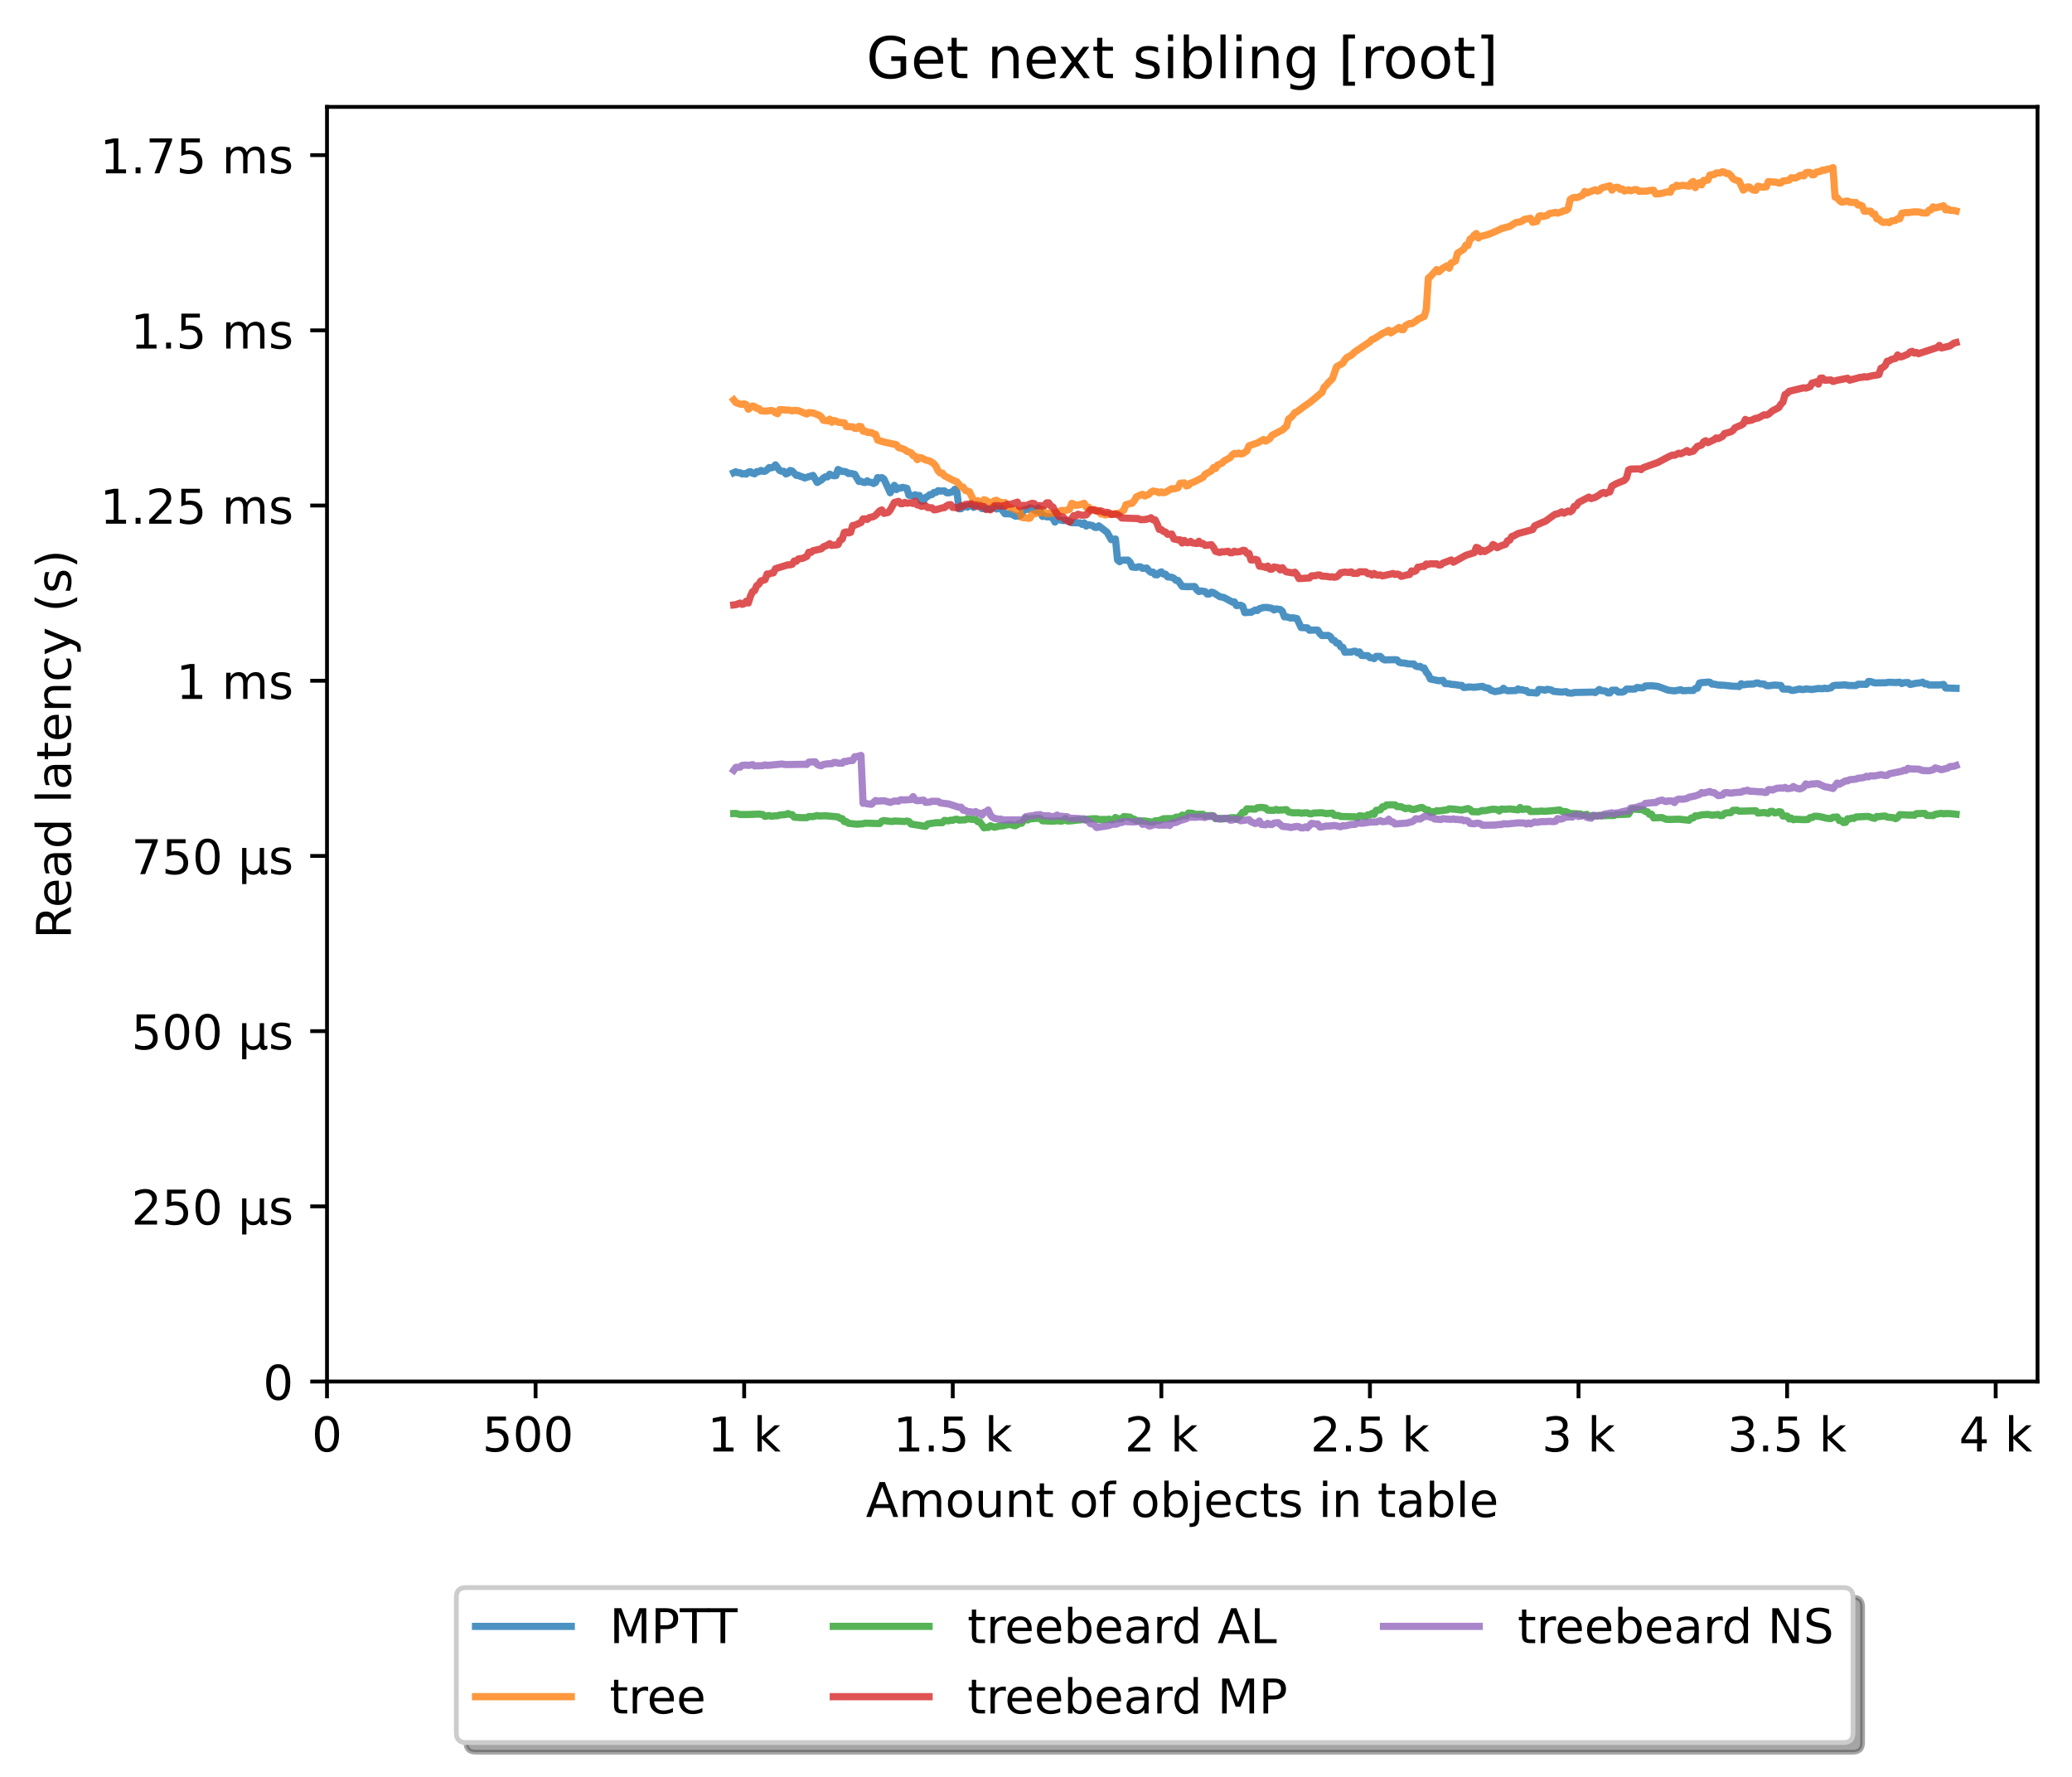 <?xml version="1.0" encoding="utf-8" standalone="no"?>
<!DOCTYPE svg PUBLIC "-//W3C//DTD SVG 1.1//EN"
  "http://www.w3.org/Graphics/SVG/1.1/DTD/svg11.dtd">
<!-- Created with matplotlib (https://matplotlib.org/) -->
<svg height="371.002pt" version="1.1" viewBox="0 0 432.592 371.002" width="432.592pt" xmlns="http://www.w3.org/2000/svg" xmlns:xlink="http://www.w3.org/1999/xlink">
 <defs>
  <style type="text/css">*{stroke-linecap:butt;stroke-linejoin:round;}</style>
 </defs>
 <g id="figure_1">
  <g id="patch_1">
   <path d="M 0 371.002 
L 432.592 371.002 
L 432.592 0 
L 0 0 
z
" style="fill:#ffffff;"/>
  </g>
  <g id="axes_1">
   <g id="patch_2">
    <path d="M 68.272 288.43 
L 425.392 288.43 
L 425.392 22.318 
L 68.272 22.318 
z
" style="fill:#ffffff;"/>
   </g>
   <g id="matplotlib.axis_1">
    <g id="xtick_1">
     <g id="line2d_1">
      <defs>
       <path d="M 0 0 
L 0 3.5 
" id="m3386952219" style="stroke:#000000;stroke-width:0.8;"/>
      </defs>
      <g>
       <use style="stroke:#000000;stroke-width:0.8;" x="68.272" xlink:href="#m3386952219" y="288.43"/>
      </g>
     </g>
     <g id="text_1">
      <!-- 0 -->
      <g transform="translate(65.091 303.029)scale(0.1 -0.1)">
       <defs>
        <path d="M 31.781 66.406 
Q 24.172 66.406 20.328 58.906 
Q 16.5 51.422 16.5 36.375 
Q 16.5 21.391 20.328 13.891 
Q 24.172 6.391 31.781 6.391 
Q 39.453 6.391 43.281 13.891 
Q 47.125 21.391 47.125 36.375 
Q 47.125 51.422 43.281 58.906 
Q 39.453 66.406 31.781 66.406 
z
M 31.781 74.219 
Q 44.047 74.219 50.516 64.516 
Q 56.984 54.828 56.984 36.375 
Q 56.984 17.969 50.516 8.266 
Q 44.047 -1.422 31.781 -1.422 
Q 19.531 -1.422 13.062 8.266 
Q 6.594 17.969 6.594 36.375 
Q 6.594 54.828 13.062 64.516 
Q 19.531 74.219 31.781 74.219 
z
" id="DejaVuSans-48"/>
       </defs>
       <use xlink:href="#DejaVuSans-48"/>
      </g>
     </g>
    </g>
    <g id="xtick_2">
     <g id="line2d_2">
      <g>
       <use style="stroke:#000000;stroke-width:0.8;" x="111.82" xlink:href="#m3386952219" y="288.43"/>
      </g>
     </g>
     <g id="text_2">
      <!-- 500  -->
      <g transform="translate(100.688 303.029)scale(0.1 -0.1)">
       <defs>
        <path d="M 10.797 72.906 
L 49.516 72.906 
L 49.516 64.594 
L 19.828 64.594 
L 19.828 46.734 
Q 21.969 47.469 24.109 47.828 
Q 26.266 48.188 28.422 48.188 
Q 40.625 48.188 47.75 41.5 
Q 54.891 34.812 54.891 23.391 
Q 54.891 11.625 47.562 5.094 
Q 40.234 -1.422 26.906 -1.422 
Q 22.312 -1.422 17.547 -0.641 
Q 12.797 0.141 7.719 1.703 
L 7.719 11.625 
Q 12.109 9.234 16.797 8.062 
Q 21.484 6.891 26.703 6.891 
Q 35.156 6.891 40.078 11.328 
Q 45.016 15.766 45.016 23.391 
Q 45.016 31 40.078 35.438 
Q 35.156 39.891 26.703 39.891 
Q 22.75 39.891 18.812 39.016 
Q 14.891 38.141 10.797 36.281 
z
" id="DejaVuSans-53"/>
        <path id="DejaVuSans-32"/>
       </defs>
       <use xlink:href="#DejaVuSans-53"/>
       <use x="63.623" xlink:href="#DejaVuSans-48"/>
       <use x="127.246" xlink:href="#DejaVuSans-48"/>
       <use x="190.869" xlink:href="#DejaVuSans-32"/>
      </g>
     </g>
    </g>
    <g id="xtick_3">
     <g id="line2d_3">
      <g>
       <use style="stroke:#000000;stroke-width:0.8;" x="155.369" xlink:href="#m3386952219" y="288.43"/>
      </g>
     </g>
     <g id="text_3">
      <!-- 1 k -->
      <g transform="translate(147.703 303.029)scale(0.1 -0.1)">
       <defs>
        <path d="M 12.406 8.297 
L 28.516 8.297 
L 28.516 63.922 
L 10.984 60.406 
L 10.984 69.391 
L 28.422 72.906 
L 38.281 72.906 
L 38.281 8.297 
L 54.391 8.297 
L 54.391 0 
L 12.406 0 
z
" id="DejaVuSans-49"/>
        <path d="M 9.078 75.984 
L 18.109 75.984 
L 18.109 31.109 
L 44.922 54.688 
L 56.391 54.688 
L 27.391 29.109 
L 57.625 0 
L 45.906 0 
L 18.109 26.703 
L 18.109 0 
L 9.078 0 
z
" id="DejaVuSans-107"/>
       </defs>
       <use xlink:href="#DejaVuSans-49"/>
       <use x="63.623" xlink:href="#DejaVuSans-32"/>
       <use x="95.41" xlink:href="#DejaVuSans-107"/>
      </g>
     </g>
    </g>
    <g id="xtick_4">
     <g id="line2d_4">
      <g>
       <use style="stroke:#000000;stroke-width:0.8;" x="198.918" xlink:href="#m3386952219" y="288.43"/>
      </g>
     </g>
     <g id="text_4">
      <!-- 1.5 k -->
      <g transform="translate(186.482 303.029)scale(0.1 -0.1)">
       <defs>
        <path d="M 10.688 12.406 
L 21 12.406 
L 21 0 
L 10.688 0 
z
" id="DejaVuSans-46"/>
       </defs>
       <use xlink:href="#DejaVuSans-49"/>
       <use x="63.623" xlink:href="#DejaVuSans-46"/>
       <use x="95.41" xlink:href="#DejaVuSans-53"/>
       <use x="159.033" xlink:href="#DejaVuSans-32"/>
       <use x="190.82" xlink:href="#DejaVuSans-107"/>
      </g>
     </g>
    </g>
    <g id="xtick_5">
     <g id="line2d_5">
      <g>
       <use style="stroke:#000000;stroke-width:0.8;" x="242.466" xlink:href="#m3386952219" y="288.43"/>
      </g>
     </g>
     <g id="text_5">
      <!-- 2 k -->
      <g transform="translate(234.801 303.029)scale(0.1 -0.1)">
       <defs>
        <path d="M 19.188 8.297 
L 53.609 8.297 
L 53.609 0 
L 7.328 0 
L 7.328 8.297 
Q 12.938 14.109 22.625 23.891 
Q 32.328 33.688 34.812 36.531 
Q 39.547 41.844 41.422 45.531 
Q 43.312 49.219 43.312 52.781 
Q 43.312 58.594 39.234 62.25 
Q 35.156 65.922 28.609 65.922 
Q 23.969 65.922 18.812 64.312 
Q 13.672 62.703 7.812 59.422 
L 7.812 69.391 
Q 13.766 71.781 18.938 73 
Q 24.125 74.219 28.422 74.219 
Q 39.75 74.219 46.484 68.547 
Q 53.219 62.891 53.219 53.422 
Q 53.219 48.922 51.531 44.891 
Q 49.859 40.875 45.406 35.406 
Q 44.188 33.984 37.641 27.219 
Q 31.109 20.453 19.188 8.297 
z
" id="DejaVuSans-50"/>
       </defs>
       <use xlink:href="#DejaVuSans-50"/>
       <use x="63.623" xlink:href="#DejaVuSans-32"/>
       <use x="95.41" xlink:href="#DejaVuSans-107"/>
      </g>
     </g>
    </g>
    <g id="xtick_6">
     <g id="line2d_6">
      <g>
       <use style="stroke:#000000;stroke-width:0.8;" x="286.015" xlink:href="#m3386952219" y="288.43"/>
      </g>
     </g>
     <g id="text_6">
      <!-- 2.5 k -->
      <g transform="translate(273.579 303.029)scale(0.1 -0.1)">
       <use xlink:href="#DejaVuSans-50"/>
       <use x="63.623" xlink:href="#DejaVuSans-46"/>
       <use x="95.41" xlink:href="#DejaVuSans-53"/>
       <use x="159.033" xlink:href="#DejaVuSans-32"/>
       <use x="190.82" xlink:href="#DejaVuSans-107"/>
      </g>
     </g>
    </g>
    <g id="xtick_7">
     <g id="line2d_7">
      <g>
       <use style="stroke:#000000;stroke-width:0.8;" x="329.563" xlink:href="#m3386952219" y="288.43"/>
      </g>
     </g>
     <g id="text_7">
      <!-- 3 k -->
      <g transform="translate(321.898 303.029)scale(0.1 -0.1)">
       <defs>
        <path d="M 40.578 39.312 
Q 47.656 37.797 51.625 33 
Q 55.609 28.219 55.609 21.188 
Q 55.609 10.406 48.188 4.484 
Q 40.766 -1.422 27.094 -1.422 
Q 22.516 -1.422 17.656 -0.516 
Q 12.797 0.391 7.625 2.203 
L 7.625 11.719 
Q 11.719 9.328 16.594 8.109 
Q 21.484 6.891 26.812 6.891 
Q 36.078 6.891 40.938 10.547 
Q 45.797 14.203 45.797 21.188 
Q 45.797 27.641 41.281 31.266 
Q 36.766 34.906 28.719 34.906 
L 20.219 34.906 
L 20.219 43.016 
L 29.109 43.016 
Q 36.375 43.016 40.234 45.922 
Q 44.094 48.828 44.094 54.297 
Q 44.094 59.906 40.109 62.906 
Q 36.141 65.922 28.719 65.922 
Q 24.656 65.922 20.016 65.031 
Q 15.375 64.156 9.812 62.312 
L 9.812 71.094 
Q 15.438 72.656 20.344 73.438 
Q 25.25 74.219 29.594 74.219 
Q 40.828 74.219 47.359 69.109 
Q 53.906 64.016 53.906 55.328 
Q 53.906 49.266 50.438 45.094 
Q 46.969 40.922 40.578 39.312 
z
" id="DejaVuSans-51"/>
       </defs>
       <use xlink:href="#DejaVuSans-51"/>
       <use x="63.623" xlink:href="#DejaVuSans-32"/>
       <use x="95.41" xlink:href="#DejaVuSans-107"/>
      </g>
     </g>
    </g>
    <g id="xtick_8">
     <g id="line2d_8">
      <g>
       <use style="stroke:#000000;stroke-width:0.8;" x="373.112" xlink:href="#m3386952219" y="288.43"/>
      </g>
     </g>
     <g id="text_8">
      <!-- 3.5 k -->
      <g transform="translate(360.676 303.029)scale(0.1 -0.1)">
       <use xlink:href="#DejaVuSans-51"/>
       <use x="63.623" xlink:href="#DejaVuSans-46"/>
       <use x="95.41" xlink:href="#DejaVuSans-53"/>
       <use x="159.033" xlink:href="#DejaVuSans-32"/>
       <use x="190.82" xlink:href="#DejaVuSans-107"/>
      </g>
     </g>
    </g>
    <g id="xtick_9">
     <g id="line2d_9">
      <g>
       <use style="stroke:#000000;stroke-width:0.8;" x="416.66" xlink:href="#m3386952219" y="288.43"/>
      </g>
     </g>
     <g id="text_9">
      <!-- 4 k -->
      <g transform="translate(408.995 303.029)scale(0.1 -0.1)">
       <defs>
        <path d="M 37.797 64.312 
L 12.891 25.391 
L 37.797 25.391 
z
M 35.203 72.906 
L 47.609 72.906 
L 47.609 25.391 
L 58.016 25.391 
L 58.016 17.188 
L 47.609 17.188 
L 47.609 0 
L 37.797 0 
L 37.797 17.188 
L 4.891 17.188 
L 4.891 26.703 
z
" id="DejaVuSans-52"/>
       </defs>
       <use xlink:href="#DejaVuSans-52"/>
       <use x="63.623" xlink:href="#DejaVuSans-32"/>
       <use x="95.41" xlink:href="#DejaVuSans-107"/>
      </g>
     </g>
    </g>
    <g id="text_10">
     <!-- Amount of objects in table -->
     <g transform="translate(180.773 316.707)scale(0.1 -0.1)">
      <defs>
       <path d="M 34.188 63.188 
L 20.797 26.906 
L 47.609 26.906 
z
M 28.609 72.906 
L 39.797 72.906 
L 67.578 0 
L 57.328 0 
L 50.688 18.703 
L 17.828 18.703 
L 11.188 0 
L 0.781 0 
z
" id="DejaVuSans-65"/>
       <path d="M 52 44.188 
Q 55.375 50.25 60.062 53.125 
Q 64.75 56 71.094 56 
Q 79.641 56 84.281 50.016 
Q 88.922 44.047 88.922 33.016 
L 88.922 0 
L 79.891 0 
L 79.891 32.719 
Q 79.891 40.578 77.094 44.375 
Q 74.312 48.188 68.609 48.188 
Q 61.625 48.188 57.562 43.547 
Q 53.516 38.922 53.516 30.906 
L 53.516 0 
L 44.484 0 
L 44.484 32.719 
Q 44.484 40.625 41.703 44.406 
Q 38.922 48.188 33.109 48.188 
Q 26.219 48.188 22.156 43.531 
Q 18.109 38.875 18.109 30.906 
L 18.109 0 
L 9.078 0 
L 9.078 54.688 
L 18.109 54.688 
L 18.109 46.188 
Q 21.188 51.219 25.484 53.609 
Q 29.781 56 35.688 56 
Q 41.656 56 45.828 52.969 
Q 50 49.953 52 44.188 
z
" id="DejaVuSans-109"/>
       <path d="M 30.609 48.391 
Q 23.391 48.391 19.188 42.75 
Q 14.984 37.109 14.984 27.297 
Q 14.984 17.484 19.156 11.844 
Q 23.344 6.203 30.609 6.203 
Q 37.797 6.203 41.984 11.859 
Q 46.188 17.531 46.188 27.297 
Q 46.188 37.016 41.984 42.703 
Q 37.797 48.391 30.609 48.391 
z
M 30.609 56 
Q 42.328 56 49.016 48.375 
Q 55.719 40.766 55.719 27.297 
Q 55.719 13.875 49.016 6.219 
Q 42.328 -1.422 30.609 -1.422 
Q 18.844 -1.422 12.172 6.219 
Q 5.516 13.875 5.516 27.297 
Q 5.516 40.766 12.172 48.375 
Q 18.844 56 30.609 56 
z
" id="DejaVuSans-111"/>
       <path d="M 8.5 21.578 
L 8.5 54.688 
L 17.484 54.688 
L 17.484 21.922 
Q 17.484 14.156 20.5 10.266 
Q 23.531 6.391 29.594 6.391 
Q 36.859 6.391 41.078 11.031 
Q 45.312 15.672 45.312 23.688 
L 45.312 54.688 
L 54.297 54.688 
L 54.297 0 
L 45.312 0 
L 45.312 8.406 
Q 42.047 3.422 37.719 1 
Q 33.406 -1.422 27.688 -1.422 
Q 18.266 -1.422 13.375 4.438 
Q 8.5 10.297 8.5 21.578 
z
M 31.109 56 
z
" id="DejaVuSans-117"/>
       <path d="M 54.891 33.016 
L 54.891 0 
L 45.906 0 
L 45.906 32.719 
Q 45.906 40.484 42.875 44.328 
Q 39.844 48.188 33.797 48.188 
Q 26.516 48.188 22.312 43.547 
Q 18.109 38.922 18.109 30.906 
L 18.109 0 
L 9.078 0 
L 9.078 54.688 
L 18.109 54.688 
L 18.109 46.188 
Q 21.344 51.125 25.703 53.562 
Q 30.078 56 35.797 56 
Q 45.219 56 50.047 50.172 
Q 54.891 44.344 54.891 33.016 
z
" id="DejaVuSans-110"/>
       <path d="M 18.312 70.219 
L 18.312 54.688 
L 36.812 54.688 
L 36.812 47.703 
L 18.312 47.703 
L 18.312 18.016 
Q 18.312 11.328 20.141 9.422 
Q 21.969 7.516 27.594 7.516 
L 36.812 7.516 
L 36.812 0 
L 27.594 0 
Q 17.188 0 13.234 3.875 
Q 9.281 7.766 9.281 18.016 
L 9.281 47.703 
L 2.688 47.703 
L 2.688 54.688 
L 9.281 54.688 
L 9.281 70.219 
z
" id="DejaVuSans-116"/>
       <path d="M 37.109 75.984 
L 37.109 68.5 
L 28.516 68.5 
Q 23.688 68.5 21.797 66.547 
Q 19.922 64.594 19.922 59.516 
L 19.922 54.688 
L 34.719 54.688 
L 34.719 47.703 
L 19.922 47.703 
L 19.922 0 
L 10.891 0 
L 10.891 47.703 
L 2.297 47.703 
L 2.297 54.688 
L 10.891 54.688 
L 10.891 58.5 
Q 10.891 67.625 15.141 71.797 
Q 19.391 75.984 28.609 75.984 
z
" id="DejaVuSans-102"/>
       <path d="M 48.688 27.297 
Q 48.688 37.203 44.609 42.844 
Q 40.531 48.484 33.406 48.484 
Q 26.266 48.484 22.188 42.844 
Q 18.109 37.203 18.109 27.297 
Q 18.109 17.391 22.188 11.75 
Q 26.266 6.109 33.406 6.109 
Q 40.531 6.109 44.609 11.75 
Q 48.688 17.391 48.688 27.297 
z
M 18.109 46.391 
Q 20.953 51.266 25.266 53.625 
Q 29.594 56 35.594 56 
Q 45.562 56 51.781 48.094 
Q 58.016 40.188 58.016 27.297 
Q 58.016 14.406 51.781 6.484 
Q 45.562 -1.422 35.594 -1.422 
Q 29.594 -1.422 25.266 0.953 
Q 20.953 3.328 18.109 8.203 
L 18.109 0 
L 9.078 0 
L 9.078 75.984 
L 18.109 75.984 
z
" id="DejaVuSans-98"/>
       <path d="M 9.422 54.688 
L 18.406 54.688 
L 18.406 -0.984 
Q 18.406 -11.422 14.422 -16.109 
Q 10.453 -20.797 1.609 -20.797 
L -1.812 -20.797 
L -1.812 -13.188 
L 0.594 -13.188 
Q 5.719 -13.188 7.562 -10.812 
Q 9.422 -8.453 9.422 -0.984 
z
M 9.422 75.984 
L 18.406 75.984 
L 18.406 64.594 
L 9.422 64.594 
z
" id="DejaVuSans-106"/>
       <path d="M 56.203 29.594 
L 56.203 25.203 
L 14.891 25.203 
Q 15.484 15.922 20.484 11.062 
Q 25.484 6.203 34.422 6.203 
Q 39.594 6.203 44.453 7.469 
Q 49.312 8.734 54.109 11.281 
L 54.109 2.781 
Q 49.266 0.734 44.188 -0.344 
Q 39.109 -1.422 33.891 -1.422 
Q 20.797 -1.422 13.156 6.188 
Q 5.516 13.812 5.516 26.812 
Q 5.516 40.234 12.766 48.109 
Q 20.016 56 32.328 56 
Q 43.359 56 49.781 48.891 
Q 56.203 41.797 56.203 29.594 
z
M 47.219 32.234 
Q 47.125 39.594 43.094 43.984 
Q 39.062 48.391 32.422 48.391 
Q 24.906 48.391 20.391 44.141 
Q 15.875 39.891 15.188 32.172 
z
" id="DejaVuSans-101"/>
       <path d="M 48.781 52.594 
L 48.781 44.188 
Q 44.969 46.297 41.141 47.344 
Q 37.312 48.391 33.406 48.391 
Q 24.656 48.391 19.812 42.844 
Q 14.984 37.312 14.984 27.297 
Q 14.984 17.281 19.812 11.734 
Q 24.656 6.203 33.406 6.203 
Q 37.312 6.203 41.141 7.25 
Q 44.969 8.297 48.781 10.406 
L 48.781 2.094 
Q 45.016 0.344 40.984 -0.531 
Q 36.969 -1.422 32.422 -1.422 
Q 20.062 -1.422 12.781 6.344 
Q 5.516 14.109 5.516 27.297 
Q 5.516 40.672 12.859 48.328 
Q 20.219 56 33.016 56 
Q 37.156 56 41.109 55.141 
Q 45.062 54.297 48.781 52.594 
z
" id="DejaVuSans-99"/>
       <path d="M 44.281 53.078 
L 44.281 44.578 
Q 40.484 46.531 36.375 47.5 
Q 32.281 48.484 27.875 48.484 
Q 21.188 48.484 17.844 46.438 
Q 14.5 44.391 14.5 40.281 
Q 14.5 37.156 16.891 35.375 
Q 19.281 33.594 26.516 31.984 
L 29.594 31.297 
Q 39.156 29.25 43.188 25.516 
Q 47.219 21.781 47.219 15.094 
Q 47.219 7.469 41.188 3.016 
Q 35.156 -1.422 24.609 -1.422 
Q 20.219 -1.422 15.453 -0.562 
Q 10.688 0.297 5.422 2 
L 5.422 11.281 
Q 10.406 8.688 15.234 7.391 
Q 20.062 6.109 24.812 6.109 
Q 31.156 6.109 34.562 8.281 
Q 37.984 10.453 37.984 14.406 
Q 37.984 18.062 35.516 20.016 
Q 33.062 21.969 24.703 23.781 
L 21.578 24.516 
Q 13.234 26.266 9.516 29.906 
Q 5.812 33.547 5.812 39.891 
Q 5.812 47.609 11.281 51.797 
Q 16.75 56 26.812 56 
Q 31.781 56 36.172 55.266 
Q 40.578 54.547 44.281 53.078 
z
" id="DejaVuSans-115"/>
       <path d="M 9.422 54.688 
L 18.406 54.688 
L 18.406 0 
L 9.422 0 
z
M 9.422 75.984 
L 18.406 75.984 
L 18.406 64.594 
L 9.422 64.594 
z
" id="DejaVuSans-105"/>
       <path d="M 34.281 27.484 
Q 23.391 27.484 19.188 25 
Q 14.984 22.516 14.984 16.5 
Q 14.984 11.719 18.141 8.906 
Q 21.297 6.109 26.703 6.109 
Q 34.188 6.109 38.703 11.406 
Q 43.219 16.703 43.219 25.484 
L 43.219 27.484 
z
M 52.203 31.203 
L 52.203 0 
L 43.219 0 
L 43.219 8.297 
Q 40.141 3.328 35.547 0.953 
Q 30.953 -1.422 24.312 -1.422 
Q 15.922 -1.422 10.953 3.297 
Q 6 8.016 6 15.922 
Q 6 25.141 12.172 29.828 
Q 18.359 34.516 30.609 34.516 
L 43.219 34.516 
L 43.219 35.406 
Q 43.219 41.609 39.141 45 
Q 35.062 48.391 27.688 48.391 
Q 23 48.391 18.547 47.266 
Q 14.109 46.141 10.016 43.891 
L 10.016 52.203 
Q 14.938 54.109 19.578 55.047 
Q 24.219 56 28.609 56 
Q 40.484 56 46.344 49.844 
Q 52.203 43.703 52.203 31.203 
z
" id="DejaVuSans-97"/>
       <path d="M 9.422 75.984 
L 18.406 75.984 
L 18.406 0 
L 9.422 0 
z
" id="DejaVuSans-108"/>
      </defs>
      <use xlink:href="#DejaVuSans-65"/>
      <use x="68.408" xlink:href="#DejaVuSans-109"/>
      <use x="165.82" xlink:href="#DejaVuSans-111"/>
      <use x="227.002" xlink:href="#DejaVuSans-117"/>
      <use x="290.381" xlink:href="#DejaVuSans-110"/>
      <use x="353.76" xlink:href="#DejaVuSans-116"/>
      <use x="392.969" xlink:href="#DejaVuSans-32"/>
      <use x="424.756" xlink:href="#DejaVuSans-111"/>
      <use x="485.938" xlink:href="#DejaVuSans-102"/>
      <use x="521.143" xlink:href="#DejaVuSans-32"/>
      <use x="552.93" xlink:href="#DejaVuSans-111"/>
      <use x="614.111" xlink:href="#DejaVuSans-98"/>
      <use x="677.588" xlink:href="#DejaVuSans-106"/>
      <use x="705.371" xlink:href="#DejaVuSans-101"/>
      <use x="766.895" xlink:href="#DejaVuSans-99"/>
      <use x="821.875" xlink:href="#DejaVuSans-116"/>
      <use x="861.084" xlink:href="#DejaVuSans-115"/>
      <use x="913.184" xlink:href="#DejaVuSans-32"/>
      <use x="944.971" xlink:href="#DejaVuSans-105"/>
      <use x="972.754" xlink:href="#DejaVuSans-110"/>
      <use x="1036.133" xlink:href="#DejaVuSans-32"/>
      <use x="1067.92" xlink:href="#DejaVuSans-116"/>
      <use x="1107.129" xlink:href="#DejaVuSans-97"/>
      <use x="1168.408" xlink:href="#DejaVuSans-98"/>
      <use x="1231.885" xlink:href="#DejaVuSans-108"/>
      <use x="1259.668" xlink:href="#DejaVuSans-101"/>
     </g>
    </g>
   </g>
   <g id="matplotlib.axis_2">
    <g id="ytick_1">
     <g id="line2d_10">
      <defs>
       <path d="M 0 0 
L -3.5 0 
" id="m262ed5aacb" style="stroke:#000000;stroke-width:0.8;"/>
      </defs>
      <g>
       <use style="stroke:#000000;stroke-width:0.8;" x="68.272" xlink:href="#m262ed5aacb" y="288.43"/>
      </g>
     </g>
     <g id="text_11">
      <!-- 0 -->
      <g transform="translate(54.909 292.229)scale(0.1 -0.1)">
       <use xlink:href="#DejaVuSans-48"/>
      </g>
     </g>
    </g>
    <g id="ytick_2">
     <g id="line2d_11">
      <g>
       <use style="stroke:#000000;stroke-width:0.8;" x="68.272" xlink:href="#m262ed5aacb" y="251.853"/>
      </g>
     </g>
     <g id="text_12">
      <!-- 250 µs -->
      <g transform="translate(27.434 255.652)scale(0.1 -0.1)">
       <defs>
        <path d="M 8.5 -20.797 
L 8.5 54.688 
L 17.484 54.688 
L 17.484 20.703 
Q 17.484 13.625 20.844 10 
Q 24.219 6.391 30.812 6.391 
Q 38.031 6.391 41.672 10.484 
Q 45.312 14.594 45.312 22.797 
L 45.312 54.688 
L 54.297 54.688 
L 54.297 12.594 
Q 54.297 9.672 55.141 8.281 
Q 56 6.891 57.812 6.891 
Q 58.25 6.891 59.031 7.156 
Q 59.812 7.422 61.188 8.016 
L 61.188 0.781 
Q 59.188 -0.344 57.391 -0.875 
Q 55.609 -1.422 53.906 -1.422 
Q 50.531 -1.422 48.531 0.484 
Q 46.531 2.391 45.797 6.297 
Q 43.359 2.438 39.812 0.5 
Q 36.281 -1.422 31.5 -1.422 
Q 26.516 -1.422 23.016 0.484 
Q 19.531 2.391 17.484 6.203 
L 17.484 -20.797 
z
" id="DejaVuSans-181"/>
       </defs>
       <use xlink:href="#DejaVuSans-50"/>
       <use x="63.623" xlink:href="#DejaVuSans-53"/>
       <use x="127.246" xlink:href="#DejaVuSans-48"/>
       <use x="190.869" xlink:href="#DejaVuSans-32"/>
       <use x="222.656" xlink:href="#DejaVuSans-181"/>
       <use x="286.279" xlink:href="#DejaVuSans-115"/>
      </g>
     </g>
    </g>
    <g id="ytick_3">
     <g id="line2d_12">
      <g>
       <use style="stroke:#000000;stroke-width:0.8;" x="68.272" xlink:href="#m262ed5aacb" y="215.275"/>
      </g>
     </g>
     <g id="text_13">
      <!-- 500 µs -->
      <g transform="translate(27.434 219.074)scale(0.1 -0.1)">
       <use xlink:href="#DejaVuSans-53"/>
       <use x="63.623" xlink:href="#DejaVuSans-48"/>
       <use x="127.246" xlink:href="#DejaVuSans-48"/>
       <use x="190.869" xlink:href="#DejaVuSans-32"/>
       <use x="222.656" xlink:href="#DejaVuSans-181"/>
       <use x="286.279" xlink:href="#DejaVuSans-115"/>
      </g>
     </g>
    </g>
    <g id="ytick_4">
     <g id="line2d_13">
      <g>
       <use style="stroke:#000000;stroke-width:0.8;" x="68.272" xlink:href="#m262ed5aacb" y="178.698"/>
      </g>
     </g>
     <g id="text_14">
      <!-- 750 µs -->
      <g transform="translate(27.434 182.497)scale(0.1 -0.1)">
       <defs>
        <path d="M 8.203 72.906 
L 55.078 72.906 
L 55.078 68.703 
L 28.609 0 
L 18.312 0 
L 43.219 64.594 
L 8.203 64.594 
z
" id="DejaVuSans-55"/>
       </defs>
       <use xlink:href="#DejaVuSans-55"/>
       <use x="63.623" xlink:href="#DejaVuSans-53"/>
       <use x="127.246" xlink:href="#DejaVuSans-48"/>
       <use x="190.869" xlink:href="#DejaVuSans-32"/>
       <use x="222.656" xlink:href="#DejaVuSans-181"/>
       <use x="286.279" xlink:href="#DejaVuSans-115"/>
      </g>
     </g>
    </g>
    <g id="ytick_5">
     <g id="line2d_14">
      <g>
       <use style="stroke:#000000;stroke-width:0.8;" x="68.272" xlink:href="#m262ed5aacb" y="142.12"/>
      </g>
     </g>
     <g id="text_15">
      <!-- 1 ms -->
      <g transform="translate(36.781 145.92)scale(0.1 -0.1)">
       <use xlink:href="#DejaVuSans-49"/>
       <use x="63.623" xlink:href="#DejaVuSans-32"/>
       <use x="95.41" xlink:href="#DejaVuSans-109"/>
       <use x="192.822" xlink:href="#DejaVuSans-115"/>
      </g>
     </g>
    </g>
    <g id="ytick_6">
     <g id="line2d_15">
      <g>
       <use style="stroke:#000000;stroke-width:0.8;" x="68.272" xlink:href="#m262ed5aacb" y="105.543"/>
      </g>
     </g>
     <g id="text_16">
      <!-- 1.25 ms -->
      <g transform="translate(20.878 109.342)scale(0.1 -0.1)">
       <use xlink:href="#DejaVuSans-49"/>
       <use x="63.623" xlink:href="#DejaVuSans-46"/>
       <use x="95.41" xlink:href="#DejaVuSans-50"/>
       <use x="159.033" xlink:href="#DejaVuSans-53"/>
       <use x="222.656" xlink:href="#DejaVuSans-32"/>
       <use x="254.443" xlink:href="#DejaVuSans-109"/>
       <use x="351.855" xlink:href="#DejaVuSans-115"/>
      </g>
     </g>
    </g>
    <g id="ytick_7">
     <g id="line2d_16">
      <g>
       <use style="stroke:#000000;stroke-width:0.8;" x="68.272" xlink:href="#m262ed5aacb" y="68.965"/>
      </g>
     </g>
     <g id="text_17">
      <!-- 1.5 ms -->
      <g transform="translate(27.241 72.765)scale(0.1 -0.1)">
       <use xlink:href="#DejaVuSans-49"/>
       <use x="63.623" xlink:href="#DejaVuSans-46"/>
       <use x="95.41" xlink:href="#DejaVuSans-53"/>
       <use x="159.033" xlink:href="#DejaVuSans-32"/>
       <use x="190.82" xlink:href="#DejaVuSans-109"/>
       <use x="288.232" xlink:href="#DejaVuSans-115"/>
      </g>
     </g>
    </g>
    <g id="ytick_8">
     <g id="line2d_17">
      <g>
       <use style="stroke:#000000;stroke-width:0.8;" x="68.272" xlink:href="#m262ed5aacb" y="32.388"/>
      </g>
     </g>
     <g id="text_18">
      <!-- 1.75 ms -->
      <g transform="translate(20.878 36.187)scale(0.1 -0.1)">
       <use xlink:href="#DejaVuSans-49"/>
       <use x="63.623" xlink:href="#DejaVuSans-46"/>
       <use x="95.41" xlink:href="#DejaVuSans-55"/>
       <use x="159.033" xlink:href="#DejaVuSans-53"/>
       <use x="222.656" xlink:href="#DejaVuSans-32"/>
       <use x="254.443" xlink:href="#DejaVuSans-109"/>
       <use x="351.855" xlink:href="#DejaVuSans-115"/>
      </g>
     </g>
    </g>
    <g id="text_19">
     <!-- Read latency (s) -->
     <g transform="translate(14.798 195.99)rotate(-90)scale(0.1 -0.1)">
      <defs>
       <path d="M 44.391 34.188 
Q 47.562 33.109 50.562 29.594 
Q 53.562 26.078 56.594 19.922 
L 66.609 0 
L 56 0 
L 46.688 18.703 
Q 43.062 26.031 39.672 28.422 
Q 36.281 30.812 30.422 30.812 
L 19.672 30.812 
L 19.672 0 
L 9.812 0 
L 9.812 72.906 
L 32.078 72.906 
Q 44.578 72.906 50.734 67.672 
Q 56.891 62.453 56.891 51.906 
Q 56.891 45.016 53.688 40.469 
Q 50.484 35.938 44.391 34.188 
z
M 19.672 64.797 
L 19.672 38.922 
L 32.078 38.922 
Q 39.203 38.922 42.844 42.219 
Q 46.484 45.516 46.484 51.906 
Q 46.484 58.297 42.844 61.547 
Q 39.203 64.797 32.078 64.797 
z
" id="DejaVuSans-82"/>
       <path d="M 45.406 46.391 
L 45.406 75.984 
L 54.391 75.984 
L 54.391 0 
L 45.406 0 
L 45.406 8.203 
Q 42.578 3.328 38.25 0.953 
Q 33.938 -1.422 27.875 -1.422 
Q 17.969 -1.422 11.734 6.484 
Q 5.516 14.406 5.516 27.297 
Q 5.516 40.188 11.734 48.094 
Q 17.969 56 27.875 56 
Q 33.938 56 38.25 53.625 
Q 42.578 51.266 45.406 46.391 
z
M 14.797 27.297 
Q 14.797 17.391 18.875 11.75 
Q 22.953 6.109 30.078 6.109 
Q 37.203 6.109 41.297 11.75 
Q 45.406 17.391 45.406 27.297 
Q 45.406 37.203 41.297 42.844 
Q 37.203 48.484 30.078 48.484 
Q 22.953 48.484 18.875 42.844 
Q 14.797 37.203 14.797 27.297 
z
" id="DejaVuSans-100"/>
       <path d="M 32.172 -5.078 
Q 28.375 -14.844 24.75 -17.812 
Q 21.141 -20.797 15.094 -20.797 
L 7.906 -20.797 
L 7.906 -13.281 
L 13.188 -13.281 
Q 16.891 -13.281 18.938 -11.516 
Q 21 -9.766 23.484 -3.219 
L 25.094 0.875 
L 2.984 54.688 
L 12.5 54.688 
L 29.594 11.922 
L 46.688 54.688 
L 56.203 54.688 
z
" id="DejaVuSans-121"/>
       <path d="M 31 75.875 
Q 24.469 64.656 21.281 53.656 
Q 18.109 42.672 18.109 31.391 
Q 18.109 20.125 21.312 9.062 
Q 24.516 -2 31 -13.188 
L 23.188 -13.188 
Q 15.875 -1.703 12.234 9.375 
Q 8.594 20.453 8.594 31.391 
Q 8.594 42.281 12.203 53.312 
Q 15.828 64.359 23.188 75.875 
z
" id="DejaVuSans-40"/>
       <path d="M 8.016 75.875 
L 15.828 75.875 
Q 23.141 64.359 26.781 53.312 
Q 30.422 42.281 30.422 31.391 
Q 30.422 20.453 26.781 9.375 
Q 23.141 -1.703 15.828 -13.188 
L 8.016 -13.188 
Q 14.5 -2 17.703 9.062 
Q 20.906 20.125 20.906 31.391 
Q 20.906 42.672 17.703 53.656 
Q 14.5 64.656 8.016 75.875 
z
" id="DejaVuSans-41"/>
      </defs>
      <use xlink:href="#DejaVuSans-82"/>
      <use x="64.982" xlink:href="#DejaVuSans-101"/>
      <use x="126.506" xlink:href="#DejaVuSans-97"/>
      <use x="187.785" xlink:href="#DejaVuSans-100"/>
      <use x="251.262" xlink:href="#DejaVuSans-32"/>
      <use x="283.049" xlink:href="#DejaVuSans-108"/>
      <use x="310.832" xlink:href="#DejaVuSans-97"/>
      <use x="372.111" xlink:href="#DejaVuSans-116"/>
      <use x="411.32" xlink:href="#DejaVuSans-101"/>
      <use x="472.844" xlink:href="#DejaVuSans-110"/>
      <use x="536.223" xlink:href="#DejaVuSans-99"/>
      <use x="591.203" xlink:href="#DejaVuSans-121"/>
      <use x="650.383" xlink:href="#DejaVuSans-32"/>
      <use x="682.17" xlink:href="#DejaVuSans-40"/>
      <use x="721.184" xlink:href="#DejaVuSans-115"/>
      <use x="773.283" xlink:href="#DejaVuSans-41"/>
     </g>
    </g>
   </g>
   <g id="line2d_18">
    <path clip-path="url(#p1150e7f37c)" d="M 153.192 98.685 
L 153.627 98.482 
L 154.063 98.698 
L 154.498 98.684 
L 154.934 98.956 
L 155.369 98.864 
L 155.804 98.977 
L 156.24 98.568 
L 156.675 98.469 
L 157.111 98.815 
L 157.546 98.919 
L 157.982 98.46 
L 158.417 98.485 
L 158.853 98.214 
L 159.288 98.394 
L 159.724 98.378 
L 160.159 98.067 
L 160.595 97.615 
L 161.03 97.679 
L 161.466 97.55 
L 161.901 97.051 
L 162.772 98.223 
L 163.208 98.382 
L 163.643 98.396 
L 164.079 98.94 
L 164.514 98.784 
L 164.95 98.226 
L 165.385 98.339 
L 166.256 99.247 
L 166.692 99.23 
L 167.127 99.475 
L 167.563 99.561 
L 167.998 99.792 
L 169.74 99.253 
L 170.611 100.723 
L 171.482 100.215 
L 171.917 99.787 
L 172.353 99.547 
L 172.788 99.548 
L 173.224 98.994 
L 173.659 99.226 
L 174.095 99.331 
L 174.53 99.296 
L 174.966 98.02 
L 175.837 98.434 
L 176.272 98.43 
L 176.708 98.54 
L 177.143 98.868 
L 177.579 98.827 
L 178.45 99.019 
L 179.321 100.512 
L 179.756 100.475 
L 180.192 100.681 
L 180.627 100.737 
L 181.063 100.374 
L 181.498 100.675 
L 181.934 100.702 
L 182.369 100.944 
L 182.805 100.705 
L 183.24 99.706 
L 183.676 99.838 
L 184.111 99.715 
L 184.547 100.018 
L 185.418 101.874 
L 185.853 102.878 
L 186.724 101.331 
L 187.159 102.214 
L 187.595 101.872 
L 188.03 101.894 
L 188.466 101.745 
L 189.337 101.945 
L 189.772 103.393 
L 190.208 103.396 
L 190.643 103.55 
L 191.079 103.284 
L 191.514 103.489 
L 191.95 103.432 
L 192.385 104.622 
L 192.821 104.562 
L 193.256 103.841 
L 193.692 103.638 
L 194.127 103.264 
L 194.563 103.26 
L 194.998 102.807 
L 195.434 102.793 
L 195.869 102.435 
L 196.305 102.523 
L 197.176 102.482 
L 197.611 102.854 
L 198.047 102.904 
L 198.918 102.648 
L 199.353 102.138 
L 199.789 102.69 
L 200.224 106.221 
L 200.66 106.208 
L 201.095 105.763 
L 201.53 105.691 
L 201.966 105.886 
L 202.401 105.506 
L 202.837 105.512 
L 203.272 105.924 
L 203.708 105.488 
L 204.143 105.31 
L 204.579 105.381 
L 205.014 106.196 
L 205.45 106.133 
L 206.321 106.242 
L 206.756 106.27 
L 207.627 105.85 
L 208.063 106.258 
L 208.934 106.074 
L 209.805 107.252 
L 211.111 107.292 
L 211.982 107.76 
L 212.853 107.731 
L 213.289 107.307 
L 213.724 106.506 
L 214.16 106.355 
L 214.595 106.353 
L 215.031 106.041 
L 215.466 106.163 
L 216.337 106.681 
L 216.772 106.035 
L 217.208 106.775 
L 217.643 107.817 
L 218.079 107.719 
L 218.514 107.9 
L 219.385 107.922 
L 219.821 108.205 
L 220.256 108.995 
L 220.692 108.51 
L 221.127 108.514 
L 221.998 108.682 
L 222.434 108.649 
L 223.305 108.867 
L 223.74 109.114 
L 225.482 109.157 
L 225.918 109.479 
L 226.353 109.156 
L 226.789 109.834 
L 227.224 109.541 
L 228.095 109.724 
L 228.531 110.087 
L 228.966 110.13 
L 229.402 109.781 
L 231.144 111.131 
L 232.014 112.669 
L 232.885 112.529 
L 233.321 116.899 
L 233.756 117.269 
L 234.192 116.967 
L 235.063 116.932 
L 235.498 116.939 
L 235.934 117.369 
L 236.369 118.388 
L 237.24 118.468 
L 237.676 118.318 
L 238.111 118.348 
L 238.547 118.666 
L 239.418 118.597 
L 239.853 119.14 
L 240.289 119.479 
L 240.724 119.436 
L 241.16 119.986 
L 241.595 120.017 
L 242.031 119.575 
L 242.466 119.39 
L 242.902 119.851 
L 243.337 119.87 
L 243.773 120.433 
L 244.644 120.524 
L 245.079 120.728 
L 245.515 121.167 
L 245.95 121.185 
L 246.821 122.43 
L 248.127 122.481 
L 248.998 122.447 
L 249.434 122.458 
L 249.869 123.133 
L 250.305 123.494 
L 250.74 123.37 
L 251.611 123.507 
L 252.047 124.027 
L 252.482 124.009 
L 252.918 123.63 
L 253.353 123.738 
L 254.66 124.569 
L 255.531 124.744 
L 257.273 125.692 
L 257.708 125.662 
L 258.144 126.425 
L 259.015 126.355 
L 259.45 126.559 
L 259.886 127.901 
L 260.757 127.839 
L 261.192 127.84 
L 262.063 127.36 
L 262.498 127.469 
L 262.934 127.075 
L 263.805 126.829 
L 264.676 126.83 
L 265.547 126.997 
L 265.982 127.346 
L 266.418 127.123 
L 267.289 127.251 
L 267.724 127.612 
L 268.16 128.786 
L 268.595 128.765 
L 269.466 129.033 
L 269.902 128.973 
L 270.773 129.139 
L 271.644 131.014 
L 272.95 131.078 
L 273.386 131.579 
L 274.692 131.529 
L 275.128 131.556 
L 275.563 132.276 
L 275.999 132.69 
L 277.305 132.652 
L 277.74 132.902 
L 278.176 133.593 
L 278.611 133.724 
L 279.047 134.257 
L 279.482 134.29 
L 279.918 135.039 
L 280.353 135.142 
L 280.789 136.178 
L 281.66 136.125 
L 282.095 136.147 
L 282.531 135.985 
L 282.966 135.956 
L 283.402 136.294 
L 283.837 136.099 
L 284.273 136.849 
L 285.579 136.88 
L 286.015 137.303 
L 286.45 137.345 
L 286.886 137.51 
L 287.321 137.028 
L 288.192 137.047 
L 288.628 137.524 
L 289.063 137.772 
L 291.241 137.728 
L 291.676 137.778 
L 292.111 138.252 
L 292.547 138.388 
L 293.418 138.454 
L 293.853 138.579 
L 294.724 138.626 
L 295.16 138.618 
L 295.595 139.066 
L 296.031 139.196 
L 296.466 139.112 
L 296.902 139.433 
L 297.337 139.465 
L 297.773 140.325 
L 298.208 140.85 
L 298.644 141.767 
L 300.386 142.119 
L 301.257 142.036 
L 301.692 142.722 
L 302.563 142.753 
L 302.999 142.879 
L 303.87 142.939 
L 304.741 143.091 
L 305.176 143.084 
L 305.612 143.535 
L 306.918 143.408 
L 307.789 143.492 
L 309.531 143.285 
L 309.966 143.542 
L 310.837 143.714 
L 311.273 144.115 
L 312.144 144.386 
L 313.015 144.23 
L 313.45 144.161 
L 313.886 143.697 
L 314.321 144.067 
L 314.757 144.221 
L 316.499 144.168 
L 316.934 143.828 
L 317.37 144.054 
L 317.805 143.984 
L 318.241 144.177 
L 318.676 144.172 
L 319.112 144.579 
L 319.983 144.6 
L 320.854 144.698 
L 321.289 143.938 
L 322.16 144.002 
L 322.595 144.104 
L 323.031 143.899 
L 323.902 144.049 
L 324.337 144.337 
L 326.079 144.493 
L 326.95 144.395 
L 327.386 144.666 
L 328.257 144.709 
L 328.692 144.571 
L 332.612 144.492 
L 333.047 144.595 
L 333.918 143.937 
L 334.354 144.199 
L 335.225 144.272 
L 335.66 144.658 
L 336.096 144.667 
L 336.531 144.105 
L 337.402 144.084 
L 337.837 144.492 
L 338.708 144.503 
L 339.144 144.325 
L 339.579 143.861 
L 341.321 143.864 
L 341.757 143.525 
L 342.628 143.602 
L 343.063 143.582 
L 343.499 143.21 
L 344.805 143.162 
L 346.112 143.292 
L 348.289 144.088 
L 349.596 144.242 
L 350.902 143.994 
L 351.338 144.208 
L 352.644 144.138 
L 353.515 144.158 
L 353.95 143.733 
L 354.386 143.674 
L 354.821 142.605 
L 355.257 142.508 
L 356.128 142.457 
L 356.563 142.384 
L 356.999 142.447 
L 357.434 142.827 
L 357.87 142.83 
L 358.741 143.008 
L 360.047 143.072 
L 361.789 143.262 
L 362.66 143.277 
L 363.096 143.343 
L 363.531 142.743 
L 363.967 142.973 
L 364.838 142.843 
L 366.144 142.797 
L 366.58 142.609 
L 367.015 142.584 
L 367.451 142.768 
L 368.321 142.819 
L 368.757 143.127 
L 369.192 143.182 
L 370.499 143.014 
L 371.805 143.112 
L 372.241 143.859 
L 373.547 143.884 
L 373.983 144.118 
L 374.418 144.136 
L 375.725 143.837 
L 376.16 143.954 
L 376.596 143.952 
L 377.031 143.831 
L 378.338 143.946 
L 379.644 143.736 
L 380.515 143.791 
L 380.951 143.664 
L 381.386 143.778 
L 382.257 143.614 
L 382.693 143.184 
L 383.128 143.069 
L 383.999 143.055 
L 385.305 142.982 
L 385.741 143.1 
L 387.483 143.133 
L 387.918 142.844 
L 389.66 142.87 
L 390.096 142.276 
L 390.531 142.28 
L 391.402 142.577 
L 392.709 142.555 
L 393.58 142.546 
L 394.451 142.433 
L 395.757 142.5 
L 396.628 142.428 
L 397.064 142.715 
L 397.499 142.521 
L 398.37 142.499 
L 398.805 142.901 
L 400.112 142.63 
L 400.983 142.551 
L 401.418 142.417 
L 401.854 142.794 
L 402.289 142.763 
L 402.725 143.004 
L 404.902 143.003 
L 405.773 142.894 
L 406.209 143.64 
L 408.386 143.702 
L 408.386 143.702 
" style="fill:none;stroke:#1f77b4;stroke-linecap:square;stroke-opacity:0.8;stroke-width:1.5;"/>
   </g>
   <g id="line2d_19">
    <path clip-path="url(#p1150e7f37c)" d="M 153.192 83.493 
L 153.627 84.049 
L 154.498 84.361 
L 154.934 84.43 
L 155.369 84.306 
L 155.804 84.483 
L 156.24 85.433 
L 157.111 84.759 
L 157.546 84.877 
L 157.982 85.254 
L 158.417 85.268 
L 158.853 85.75 
L 159.724 85.837 
L 161.03 85.696 
L 161.466 85.809 
L 161.901 86.182 
L 162.337 86.371 
L 162.772 85.512 
L 164.95 85.644 
L 165.385 85.788 
L 165.821 85.668 
L 166.692 85.737 
L 168.434 86.437 
L 168.869 86.136 
L 169.74 86.205 
L 171.046 86.71 
L 171.482 87.047 
L 171.917 87.749 
L 172.788 87.865 
L 173.224 87.511 
L 173.659 88.158 
L 174.095 87.783 
L 174.53 87.909 
L 174.966 88.156 
L 176.272 88.279 
L 176.708 89.05 
L 178.014 89.104 
L 178.45 89.425 
L 178.885 89.455 
L 179.321 89.015 
L 179.756 89.068 
L 180.192 90.013 
L 180.627 89.988 
L 181.063 90.261 
L 181.934 90.301 
L 182.369 90.569 
L 182.805 90.684 
L 183.24 91.886 
L 184.547 92.279 
L 187.159 92.843 
L 187.595 93.441 
L 188.466 93.695 
L 188.901 93.866 
L 189.337 94.227 
L 190.208 94.511 
L 190.643 95.127 
L 191.079 95.25 
L 191.514 95.964 
L 191.95 95.512 
L 192.385 95.587 
L 193.256 96.034 
L 194.127 96.257 
L 194.998 96.815 
L 195.434 97.4 
L 195.869 98.326 
L 196.305 98.757 
L 196.74 98.764 
L 197.176 99.331 
L 198.918 100.237 
L 199.789 100.601 
L 200.66 101.632 
L 201.095 101.7 
L 201.53 102.394 
L 202.401 102.659 
L 203.272 104.479 
L 203.708 104.618 
L 204.143 104.509 
L 205.014 105.077 
L 205.45 104.319 
L 205.885 104.484 
L 206.321 104.808 
L 206.756 104.854 
L 207.192 105.119 
L 207.627 104.534 
L 208.063 104.437 
L 208.498 104.751 
L 209.369 104.982 
L 209.805 104.915 
L 210.24 105.661 
L 212.418 106.584 
L 212.853 106.626 
L 213.289 107.977 
L 213.724 108.106 
L 214.16 108.073 
L 214.595 108.206 
L 215.031 108.17 
L 215.466 107.345 
L 215.902 107.313 
L 216.772 107.043 
L 217.208 107.09 
L 217.643 106.398 
L 218.079 106.971 
L 218.514 107.286 
L 218.95 107.159 
L 219.821 107.14 
L 221.127 106.934 
L 221.563 106.577 
L 222.434 106.591 
L 223.305 106.313 
L 223.74 105.096 
L 224.176 105.225 
L 224.611 105.516 
L 225.482 105.357 
L 226.353 105.076 
L 226.789 105.924 
L 227.224 105.86 
L 227.66 106.481 
L 228.531 106.366 
L 228.966 106.656 
L 229.402 106.728 
L 229.837 107.305 
L 230.273 107.286 
L 230.708 107.517 
L 231.579 107.334 
L 232.014 107.415 
L 232.885 107.216 
L 233.756 107.197 
L 234.627 106.504 
L 235.063 105.369 
L 235.934 105.118 
L 236.369 105.071 
L 236.805 104.554 
L 237.24 103.748 
L 238.111 103.335 
L 238.547 103.202 
L 238.982 103.555 
L 239.853 103.21 
L 240.289 102.756 
L 240.724 102.514 
L 241.595 102.663 
L 242.031 102.878 
L 242.466 102.687 
L 242.902 102.874 
L 243.337 102.771 
L 244.644 102.02 
L 245.079 102.081 
L 245.95 101.827 
L 246.386 100.897 
L 247.256 100.806 
L 247.692 101.452 
L 248.127 101.328 
L 248.563 100.866 
L 248.998 100.733 
L 249.869 100.335 
L 251.176 99.648 
L 251.611 99.017 
L 252.918 98.309 
L 253.353 97.614 
L 253.789 97.804 
L 254.224 97.08 
L 255.095 96.724 
L 255.531 96.26 
L 256.837 95.542 
L 257.273 94.961 
L 257.708 94.663 
L 258.144 94.783 
L 258.579 94.576 
L 259.015 94.781 
L 259.45 94.706 
L 260.321 94.129 
L 260.757 93.085 
L 262.063 92.618 
L 262.498 92.484 
L 263.805 91.752 
L 264.24 92.095 
L 265.111 91.558 
L 265.547 90.906 
L 267.289 89.981 
L 267.724 89.772 
L 268.595 89.004 
L 269.031 87.492 
L 269.466 87.19 
L 269.902 86.748 
L 270.337 86.143 
L 270.773 85.968 
L 272.515 84.683 
L 273.386 84.08 
L 274.257 83.387 
L 275.563 82.275 
L 275.999 81.952 
L 276.434 80.848 
L 276.869 80.474 
L 277.305 79.91 
L 278.176 79.071 
L 279.047 76.565 
L 280.353 75.821 
L 280.789 75.097 
L 281.224 74.631 
L 282.095 74.176 
L 282.966 73.39 
L 286.015 71.341 
L 286.45 70.864 
L 286.886 70.734 
L 288.628 69.617 
L 289.499 69.216 
L 289.934 68.959 
L 290.37 69.503 
L 292.111 68.363 
L 292.547 68.809 
L 292.982 68.826 
L 293.418 68.001 
L 294.289 67.527 
L 294.724 67.574 
L 295.595 67.052 
L 296.031 66.665 
L 297.337 66.075 
L 297.773 64.649 
L 298.208 58.057 
L 298.644 57.72 
L 299.95 56.276 
L 300.386 56.733 
L 301.257 55.978 
L 302.128 55.468 
L 302.563 55.999 
L 302.999 54.87 
L 303.434 54.73 
L 303.87 54.469 
L 304.305 52.867 
L 305.612 52.012 
L 306.047 51.175 
L 306.483 51.252 
L 306.918 49.923 
L 307.353 49.665 
L 307.789 49.077 
L 308.224 48.758 
L 308.66 49.692 
L 309.095 49.361 
L 310.402 49.037 
L 311.273 48.731 
L 313.015 47.966 
L 313.45 47.721 
L 315.192 47.263 
L 316.499 46.444 
L 317.37 46.325 
L 317.805 46.126 
L 318.241 45.802 
L 319.547 45.571 
L 319.983 46.41 
L 320.854 46.228 
L 321.289 45.151 
L 321.725 45.022 
L 322.16 45.198 
L 323.031 44.966 
L 323.466 44.577 
L 324.337 44.452 
L 324.773 44.329 
L 325.208 44.496 
L 326.079 44.201 
L 326.515 43.974 
L 326.95 43.927 
L 327.386 43.604 
L 327.821 41.664 
L 328.257 41.352 
L 328.692 41.217 
L 329.128 41.26 
L 329.563 41.142 
L 330.434 40.735 
L 330.87 39.969 
L 331.305 40.287 
L 333.047 39.622 
L 333.483 39.885 
L 333.918 39.762 
L 334.354 39.252 
L 335.225 39.001 
L 336.096 38.792 
L 336.531 39.693 
L 336.967 39.257 
L 337.402 39.108 
L 337.837 39.116 
L 338.273 39.535 
L 338.708 39.45 
L 339.144 39.882 
L 340.015 39.626 
L 340.45 39.83 
L 341.321 39.572 
L 341.757 39.6 
L 342.192 39.941 
L 343.934 39.894 
L 344.37 39.762 
L 345.241 39.718 
L 345.676 40.496 
L 346.547 40.443 
L 348.289 40.025 
L 348.725 40.147 
L 349.16 39.157 
L 349.596 39.083 
L 350.031 38.674 
L 350.467 38.869 
L 351.338 38.681 
L 352.644 38.872 
L 353.079 38.163 
L 353.515 37.896 
L 353.95 39.179 
L 354.386 38.357 
L 354.821 38.148 
L 355.257 38.6 
L 355.692 37.647 
L 356.128 37.685 
L 356.563 37.604 
L 356.999 36.526 
L 357.87 36.452 
L 358.305 36.115 
L 359.176 36.104 
L 359.612 35.847 
L 360.047 35.963 
L 360.483 36.236 
L 360.918 36.239 
L 361.354 36.61 
L 361.789 37.265 
L 362.225 37.537 
L 363.096 37.79 
L 363.967 39.696 
L 364.838 39.023 
L 365.273 39.047 
L 365.709 39.504 
L 366.144 39.691 
L 366.58 39.733 
L 367.015 38.863 
L 367.886 39.067 
L 368.757 39.019 
L 369.192 37.907 
L 370.934 38.044 
L 371.37 38.229 
L 371.805 38.194 
L 372.241 37.78 
L 372.676 37.761 
L 373.547 37.602 
L 373.983 37.114 
L 374.854 37.163 
L 375.289 36.979 
L 375.725 36.653 
L 376.16 36.563 
L 376.596 36.736 
L 377.031 36.071 
L 377.467 35.958 
L 377.902 36.011 
L 378.338 36.493 
L 378.773 36.456 
L 379.209 35.927 
L 380.08 35.784 
L 380.515 35.494 
L 380.951 35.551 
L 381.386 35.345 
L 382.257 35.198 
L 382.693 34.99 
L 383.128 41.159 
L 383.563 41.259 
L 383.999 41.836 
L 384.434 42.175 
L 384.87 42.173 
L 385.305 42.009 
L 385.741 41.966 
L 386.176 42.233 
L 387.483 42.278 
L 387.918 42.799 
L 388.354 42.812 
L 388.789 42.994 
L 389.225 44.105 
L 390.531 44.073 
L 390.967 44.652 
L 391.402 44.663 
L 391.838 45.684 
L 392.273 45.745 
L 392.709 46.174 
L 393.144 46.431 
L 394.015 46.359 
L 394.451 46.496 
L 394.886 46.122 
L 395.757 46.015 
L 396.193 45.654 
L 396.628 45.69 
L 397.064 44.516 
L 397.935 44.358 
L 398.37 44.395 
L 399.676 44.221 
L 400.547 44.243 
L 401.418 44.457 
L 402.289 44.455 
L 402.725 43.892 
L 403.16 43.807 
L 403.596 43.174 
L 404.031 43.421 
L 405.773 42.963 
L 406.209 43.828 
L 406.644 43.588 
L 407.08 43.898 
L 407.951 43.94 
L 408.386 44.05 
L 408.386 44.05 
" style="fill:none;stroke:#ff7f0e;stroke-linecap:square;stroke-opacity:0.8;stroke-width:1.5;"/>
   </g>
   <g id="line2d_20">
    <path clip-path="url(#p1150e7f37c)" d="M 153.192 169.841 
L 153.627 169.822 
L 154.498 170.054 
L 156.24 170.048 
L 157.111 170.014 
L 158.417 169.957 
L 159.288 170.061 
L 159.724 170.442 
L 160.595 170.254 
L 161.03 170.415 
L 161.901 170.315 
L 162.337 170.312 
L 162.772 170.159 
L 164.079 170.058 
L 164.514 169.839 
L 164.95 170.052 
L 165.385 170.078 
L 165.821 170.611 
L 167.127 170.699 
L 168.434 170.713 
L 168.869 170.48 
L 169.74 170.483 
L 170.611 170.263 
L 171.046 170.364 
L 172.353 170.31 
L 174.966 170.549 
L 175.401 170.874 
L 175.837 170.912 
L 176.272 171.522 
L 176.708 171.534 
L 177.143 171.881 
L 178.885 172.072 
L 180.192 171.975 
L 180.627 171.847 
L 183.676 171.938 
L 184.111 171.431 
L 184.547 171.309 
L 185.418 171.431 
L 186.288 171.514 
L 186.724 171.397 
L 188.901 171.508 
L 189.337 171.407 
L 189.772 171.509 
L 190.208 172.043 
L 193.256 172.526 
L 193.692 172.024 
L 195.434 171.756 
L 196.74 171.758 
L 197.176 171.274 
L 198.047 171.375 
L 198.482 171.223 
L 198.918 171.257 
L 199.353 171.072 
L 199.789 171.023 
L 200.224 171.22 
L 201.53 171.157 
L 201.966 170.93 
L 202.837 171.047 
L 203.708 171.092 
L 204.143 171.539 
L 204.579 171.596 
L 205.45 172.834 
L 205.885 172.714 
L 206.321 172.756 
L 206.756 172.385 
L 207.627 172.708 
L 208.934 172.394 
L 209.369 172.426 
L 210.24 172.19 
L 211.111 172.124 
L 211.547 172.343 
L 211.982 172.397 
L 212.853 171.892 
L 213.289 171.873 
L 214.16 170.772 
L 214.595 171.186 
L 215.031 170.958 
L 216.772 170.84 
L 217.208 170.912 
L 217.643 171.355 
L 219.821 171.447 
L 220.692 171.347 
L 221.563 171.441 
L 221.998 171.33 
L 222.434 170.905 
L 222.869 171.402 
L 223.74 171.359 
L 224.611 171.244 
L 228.095 170.942 
L 228.966 170.938 
L 229.402 171.094 
L 231.144 171.084 
L 231.579 171.017 
L 232.014 171.152 
L 232.45 171.161 
L 232.885 170.667 
L 233.321 170.945 
L 234.192 170.919 
L 234.627 170.48 
L 235.934 170.599 
L 236.369 170.95 
L 236.805 171.017 
L 237.24 171.365 
L 238.982 171.396 
L 240.724 171.67 
L 241.16 171.36 
L 242.031 171.312 
L 242.902 170.925 
L 245.079 170.882 
L 245.515 170.607 
L 246.386 170.544 
L 246.821 170.175 
L 247.692 170.32 
L 248.127 169.738 
L 248.998 169.8 
L 249.434 169.997 
L 251.176 170.002 
L 251.611 170.394 
L 252.918 170.249 
L 253.353 170.356 
L 253.789 170.927 
L 254.66 170.856 
L 255.095 170.979 
L 256.402 170.852 
L 256.837 170.731 
L 257.708 170.706 
L 258.144 171.041 
L 259.015 170.169 
L 259.45 169.571 
L 259.886 169.581 
L 260.321 168.862 
L 261.627 168.907 
L 262.063 168.937 
L 262.498 168.639 
L 263.369 168.552 
L 264.24 168.686 
L 264.676 169.145 
L 265.982 169.184 
L 266.418 168.985 
L 266.853 169.157 
L 268.595 169.028 
L 269.031 169.509 
L 269.902 169.697 
L 270.773 169.682 
L 271.208 169.665 
L 271.644 169.789 
L 272.515 169.689 
L 272.95 169.7 
L 273.386 169.889 
L 273.821 169.904 
L 274.257 169.738 
L 275.999 169.677 
L 276.869 169.863 
L 278.176 169.755 
L 278.611 170.21 
L 279.482 170.259 
L 279.918 170.46 
L 282.966 170.533 
L 283.402 170.725 
L 283.837 170.291 
L 285.144 170.473 
L 285.579 170.104 
L 286.015 170.143 
L 286.45 169.818 
L 286.886 170.019 
L 287.321 169.176 
L 288.192 169.073 
L 288.628 168.438 
L 289.063 168.414 
L 289.499 168.039 
L 290.805 168.033 
L 291.241 168.027 
L 291.676 168.392 
L 292.547 168.415 
L 293.418 168.831 
L 293.853 168.716 
L 294.289 168.742 
L 294.724 168.958 
L 295.16 169.016 
L 296.466 168.627 
L 296.902 168.57 
L 297.773 169.105 
L 298.208 169.12 
L 298.644 169.627 
L 299.079 169.462 
L 299.515 169.507 
L 299.95 169.242 
L 300.386 169.326 
L 301.257 169.18 
L 302.128 169.091 
L 302.563 168.855 
L 303.87 168.962 
L 305.176 169.126 
L 306.483 168.799 
L 306.918 168.99 
L 307.353 169.453 
L 308.66 169.494 
L 309.531 169.201 
L 309.966 169.261 
L 311.273 169.003 
L 311.708 168.935 
L 312.579 169.011 
L 313.015 169.315 
L 313.45 168.913 
L 314.321 168.962 
L 315.192 168.878 
L 316.499 169.035 
L 316.934 169.084 
L 317.37 168.582 
L 317.805 168.986 
L 318.676 168.879 
L 319.112 168.93 
L 319.547 169.419 
L 321.289 169.388 
L 321.725 169.334 
L 322.595 169.382 
L 323.466 169.31 
L 325.644 169.105 
L 326.079 169.407 
L 326.95 169.451 
L 327.821 169.839 
L 329.999 169.928 
L 330.434 170.198 
L 331.305 170.015 
L 331.741 170.422 
L 332.176 170.354 
L 332.612 170.433 
L 333.047 170.278 
L 335.225 170.279 
L 336.531 170.255 
L 336.967 170.262 
L 337.402 170.071 
L 339.144 170.016 
L 340.015 169.967 
L 340.45 169.245 
L 340.886 168.912 
L 343.063 169.056 
L 343.499 169.405 
L 343.934 169.464 
L 344.37 170.003 
L 344.805 169.975 
L 345.241 170.759 
L 346.983 170.677 
L 347.854 171.053 
L 348.725 171.081 
L 350.467 171.02 
L 352.644 171.248 
L 353.079 170.778 
L 353.515 170.756 
L 353.95 170.301 
L 354.386 170.36 
L 355.257 170.116 
L 356.563 170.03 
L 357.434 170.196 
L 358.741 170.05 
L 359.176 170.305 
L 359.612 170.254 
L 360.047 169.824 
L 360.483 169.696 
L 361.354 169.66 
L 361.789 169.186 
L 362.66 169.142 
L 363.096 169.356 
L 366.58 169.268 
L 367.015 169.749 
L 368.321 169.63 
L 369.192 169.824 
L 369.628 169.391 
L 370.063 169.381 
L 370.499 169.715 
L 370.934 169.66 
L 371.37 169.455 
L 371.805 169.519 
L 372.241 170.373 
L 373.112 170.368 
L 373.547 170.971 
L 373.983 170.794 
L 374.418 171.153 
L 374.854 171.042 
L 376.596 171.119 
L 377.467 171.093 
L 377.902 170.685 
L 378.338 170.688 
L 378.773 170.408 
L 379.644 170.438 
L 380.515 170.611 
L 381.386 170.837 
L 382.257 170.908 
L 382.693 170.619 
L 383.563 170.561 
L 383.999 171.308 
L 384.434 171.289 
L 384.87 171.724 
L 385.305 171.686 
L 385.741 170.936 
L 386.176 170.973 
L 386.612 170.795 
L 387.047 170.869 
L 387.483 170.561 
L 389.66 170.452 
L 390.096 170.449 
L 390.967 170.759 
L 391.402 170.847 
L 391.838 170.456 
L 392.273 170.493 
L 393.144 170.377 
L 393.58 170.366 
L 394.015 170.585 
L 395.322 170.711 
L 395.757 170.919 
L 396.193 170.676 
L 396.628 170.068 
L 398.805 170.183 
L 399.241 170.133 
L 399.676 170.219 
L 400.112 169.862 
L 401.854 169.817 
L 402.289 170.234 
L 403.596 170.272 
L 404.031 170.01 
L 405.338 169.796 
L 405.773 169.914 
L 406.209 169.844 
L 407.08 169.855 
L 407.951 169.943 
L 408.386 169.993 
L 408.386 169.993 
" style="fill:none;stroke:#2ca02c;stroke-linecap:square;stroke-opacity:0.8;stroke-width:1.5;"/>
   </g>
   <g id="line2d_21">
    <path clip-path="url(#p1150e7f37c)" d="M 153.192 126.294 
L 153.627 126.247 
L 154.498 125.905 
L 154.934 126.17 
L 155.369 126.034 
L 155.804 125.511 
L 156.24 125.89 
L 156.675 124.466 
L 157.111 123.524 
L 157.546 123.312 
L 157.982 122.282 
L 158.417 121.975 
L 158.853 121.29 
L 159.724 121.032 
L 160.159 119.83 
L 160.595 119.836 
L 161.03 119.655 
L 161.466 119.601 
L 161.901 118.729 
L 164.514 117.914 
L 164.95 117.923 
L 165.385 117.812 
L 165.821 117.12 
L 166.256 117.183 
L 166.692 116.687 
L 167.563 116.572 
L 168.434 116.178 
L 168.869 115.283 
L 169.305 115.338 
L 169.74 114.976 
L 171.482 114.576 
L 171.917 114.16 
L 172.788 113.798 
L 173.224 113.502 
L 173.659 113.887 
L 174.095 113.777 
L 174.53 113.804 
L 174.966 113.693 
L 175.401 112.788 
L 175.837 112.562 
L 176.272 111.154 
L 176.708 111.043 
L 177.143 111.26 
L 177.579 111.147 
L 178.014 109.731 
L 178.45 109.655 
L 179.756 109.093 
L 180.192 108.336 
L 180.627 108.321 
L 181.063 108.436 
L 181.498 108.062 
L 182.369 107.861 
L 182.805 107.574 
L 183.676 106.65 
L 184.111 106.467 
L 184.547 107.179 
L 185.418 106.989 
L 185.853 106.492 
L 186.724 104.905 
L 187.595 104.671 
L 188.03 105.161 
L 188.466 105.153 
L 188.901 104.879 
L 189.337 105.065 
L 190.208 104.946 
L 190.643 105.119 
L 191.079 104.642 
L 191.514 105.414 
L 191.95 105.501 
L 192.385 105.722 
L 193.256 105.59 
L 193.692 105.974 
L 194.563 106.014 
L 194.998 106.439 
L 195.434 106.404 
L 196.74 106.031 
L 197.176 105.986 
L 197.611 105.616 
L 198.047 105.397 
L 198.482 105.35 
L 198.918 105.951 
L 199.353 105.933 
L 199.789 106.057 
L 200.224 105.967 
L 200.66 105.578 
L 201.095 105.643 
L 201.53 105.314 
L 202.401 105.216 
L 202.837 105.181 
L 203.272 105.578 
L 203.708 105.454 
L 204.143 105.763 
L 204.579 105.64 
L 205.45 105.778 
L 205.885 106.386 
L 206.321 106.226 
L 206.756 106.445 
L 207.192 106.117 
L 207.627 105.588 
L 208.498 105.591 
L 208.934 105.683 
L 209.369 105.605 
L 209.805 105.659 
L 210.24 105.289 
L 211.111 105.274 
L 212.418 104.826 
L 212.853 105.76 
L 213.724 105.49 
L 214.16 105.58 
L 215.031 105.24 
L 215.466 105.076 
L 215.902 105.131 
L 216.337 105.56 
L 217.208 105.568 
L 217.643 105.615 
L 218.079 105.534 
L 218.514 104.981 
L 218.95 104.978 
L 219.385 105.661 
L 219.821 105.84 
L 220.256 106.655 
L 221.127 107.877 
L 221.563 107.848 
L 221.998 107.967 
L 222.434 108.501 
L 222.869 108.596 
L 223.305 109.004 
L 224.176 107.645 
L 224.611 107.728 
L 225.047 107.362 
L 225.918 107.571 
L 226.789 107.491 
L 227.66 106.42 
L 228.095 106.428 
L 228.966 106.692 
L 229.837 106.653 
L 230.708 107.017 
L 231.144 106.946 
L 231.579 107.089 
L 232.014 107.39 
L 232.885 107.343 
L 233.321 107.433 
L 233.756 107.698 
L 234.192 108.149 
L 237.676 108.268 
L 238.111 108.499 
L 238.982 108.465 
L 239.853 108.306 
L 240.289 108.088 
L 240.724 108.508 
L 241.16 108.538 
L 241.595 109.396 
L 242.031 110.531 
L 242.466 110.568 
L 242.902 110.948 
L 243.337 111.074 
L 243.773 111.549 
L 244.644 111.5 
L 245.079 112.518 
L 245.95 112.704 
L 246.386 112.709 
L 246.821 113.37 
L 247.256 112.825 
L 247.692 113.289 
L 248.127 113.294 
L 248.563 113.027 
L 248.998 113.355 
L 249.869 113.467 
L 250.305 113.002 
L 250.74 113.516 
L 251.176 113.476 
L 251.611 113.864 
L 252.918 113.722 
L 253.353 114.288 
L 253.789 115.105 
L 254.66 115.355 
L 255.095 115.186 
L 255.531 115.212 
L 256.402 115.084 
L 256.837 115.415 
L 257.273 115.392 
L 257.708 115.066 
L 258.144 115.252 
L 259.015 115.132 
L 259.45 114.894 
L 259.886 114.924 
L 260.321 115.531 
L 260.757 115.534 
L 261.192 116.914 
L 261.627 116.895 
L 262.063 116.763 
L 262.498 116.899 
L 262.934 118.201 
L 263.805 118.312 
L 264.24 118.471 
L 264.676 118.177 
L 265.111 118.823 
L 265.547 118.825 
L 265.982 118.366 
L 266.853 118.526 
L 267.289 118.981 
L 267.724 118.514 
L 268.16 119.102 
L 268.595 119.396 
L 269.902 119.61 
L 270.337 119.453 
L 270.773 119.971 
L 271.208 120.799 
L 273.386 120.663 
L 273.821 120.222 
L 274.692 120.184 
L 275.128 120.029 
L 275.563 120.049 
L 275.999 120.293 
L 276.869 120.317 
L 277.74 120.466 
L 278.176 120.414 
L 278.611 120.517 
L 279.047 120.424 
L 279.482 120.09 
L 279.918 119.569 
L 280.789 119.441 
L 281.66 119.521 
L 282.095 119.382 
L 282.531 119.71 
L 283.402 119.703 
L 283.837 119.37 
L 285.144 119.395 
L 285.579 119.766 
L 286.015 119.738 
L 286.45 120.053 
L 286.886 119.725 
L 287.321 120.014 
L 287.757 120.085 
L 288.192 120.022 
L 288.628 120.235 
L 290.37 119.849 
L 290.805 119.731 
L 291.241 119.927 
L 291.676 119.841 
L 292.111 119.954 
L 292.547 120.332 
L 293.853 119.996 
L 294.289 119.946 
L 294.724 119.191 
L 295.16 119.337 
L 295.595 119.166 
L 296.031 118.41 
L 296.466 118.382 
L 296.902 118.241 
L 297.337 118.266 
L 297.773 117.748 
L 298.208 117.832 
L 298.644 117.69 
L 299.515 117.723 
L 299.95 117.706 
L 300.386 117.97 
L 300.821 117.931 
L 301.257 117.55 
L 302.128 117.238 
L 302.999 116.904 
L 303.434 117.372 
L 306.047 115.931 
L 307.789 115.386 
L 308.224 114.277 
L 308.66 114.436 
L 309.095 115.193 
L 309.531 114.897 
L 309.966 115.153 
L 311.273 114.391 
L 311.708 113.682 
L 312.144 113.935 
L 312.579 114.347 
L 313.45 113.918 
L 314.321 113.642 
L 314.757 112.893 
L 315.192 112.77 
L 315.628 112.006 
L 316.063 111.88 
L 316.934 111.392 
L 317.805 111.16 
L 319.983 110.565 
L 320.418 109.786 
L 322.16 109.003 
L 322.595 108.86 
L 324.337 107.596 
L 324.773 107.332 
L 325.208 107.285 
L 326.079 106.857 
L 326.515 107.15 
L 327.386 106.684 
L 327.821 106.857 
L 328.257 106.544 
L 328.692 105.706 
L 329.128 105.58 
L 329.563 104.905 
L 331.741 103.77 
L 332.176 104.089 
L 333.047 103.828 
L 333.918 103.312 
L 334.354 102.954 
L 334.789 102.809 
L 335.225 103.039 
L 335.66 102.789 
L 336.096 102.69 
L 336.531 101.497 
L 337.402 100.993 
L 339.144 100.285 
L 339.579 99.764 
L 340.015 98.123 
L 340.45 97.933 
L 342.192 97.884 
L 342.628 98.045 
L 343.063 97.65 
L 346.112 96.556 
L 348.289 95.402 
L 349.16 95.005 
L 349.596 95.057 
L 350.467 94.621 
L 350.902 94.748 
L 351.773 94.33 
L 352.209 94.061 
L 352.644 94.423 
L 353.515 94.196 
L 354.386 93.19 
L 355.257 92.916 
L 355.692 92.248 
L 356.128 92.013 
L 356.563 92.417 
L 357.87 91.799 
L 358.305 91.432 
L 358.741 91.566 
L 359.612 91.123 
L 360.047 90.514 
L 360.918 90.276 
L 361.354 90.157 
L 361.789 89.88 
L 362.225 89.315 
L 363.531 88.756 
L 363.967 88.482 
L 364.402 87.557 
L 364.838 87.869 
L 365.709 87.721 
L 366.58 87.307 
L 367.015 87.294 
L 368.321 86.596 
L 368.757 86.663 
L 369.192 86.497 
L 370.063 85.766 
L 371.37 85.092 
L 371.805 84.399 
L 372.241 83.958 
L 372.676 82.369 
L 373.112 82.134 
L 373.547 81.691 
L 376.596 80.954 
L 377.031 81.03 
L 377.902 80.741 
L 378.338 79.956 
L 378.773 79.893 
L 379.209 79.701 
L 379.644 80.194 
L 380.08 78.956 
L 380.515 78.93 
L 380.951 79.383 
L 382.257 79.324 
L 382.693 79.641 
L 383.563 79.393 
L 385.741 78.966 
L 386.176 79.37 
L 388.354 78.781 
L 388.789 78.777 
L 389.225 78.643 
L 389.66 78.732 
L 390.967 78.428 
L 391.838 78.304 
L 392.273 78.203 
L 392.709 76.885 
L 393.144 76.692 
L 393.58 76.335 
L 394.015 75.407 
L 394.451 75.337 
L 394.886 75.039 
L 395.757 74.822 
L 396.193 74.108 
L 396.628 74.51 
L 397.064 74.484 
L 398.37 73.916 
L 398.805 73.481 
L 399.241 73.349 
L 399.676 73.714 
L 400.112 73.581 
L 400.547 73.841 
L 404.467 72.548 
L 404.902 72.107 
L 405.338 72.649 
L 407.08 72.234 
L 407.951 71.636 
L 408.386 71.518 
L 408.386 71.518 
" style="fill:none;stroke:#d62728;stroke-linecap:square;stroke-opacity:0.8;stroke-width:1.5;"/>
   </g>
   <g id="line2d_22">
    <path clip-path="url(#p1150e7f37c)" d="M 153.192 160.81 
L 153.627 160.204 
L 154.498 160.172 
L 154.934 159.792 
L 155.804 159.72 
L 156.24 159.808 
L 157.111 159.622 
L 157.546 159.901 
L 159.288 159.848 
L 159.724 159.688 
L 160.159 159.808 
L 163.208 159.504 
L 164.079 159.624 
L 167.998 159.559 
L 168.434 159.602 
L 168.869 159.114 
L 170.176 159.038 
L 170.611 159.567 
L 171.046 159.8 
L 171.482 159.87 
L 171.917 159.593 
L 172.788 159.461 
L 173.659 159.441 
L 174.095 159.184 
L 174.53 159.179 
L 174.966 159.322 
L 175.837 159.339 
L 176.272 158.951 
L 176.708 159.005 
L 177.143 158.819 
L 178.014 158.783 
L 178.45 157.991 
L 178.885 157.966 
L 179.756 157.712 
L 180.192 167.712 
L 180.627 167.665 
L 181.063 167.813 
L 181.934 167.914 
L 182.805 167.124 
L 183.24 167.252 
L 184.547 167.168 
L 185.853 167.525 
L 186.724 167.227 
L 187.595 167.27 
L 188.03 166.969 
L 188.901 167.008 
L 190.208 166.928 
L 190.643 166.313 
L 191.079 167.043 
L 191.514 167.171 
L 192.821 167.047 
L 193.256 167.515 
L 194.127 167.439 
L 194.563 167.279 
L 195.869 167.302 
L 196.305 167.619 
L 198.047 167.845 
L 200.224 168.539 
L 200.66 168.518 
L 201.095 169.141 
L 201.53 169.172 
L 201.966 169.465 
L 202.401 169.441 
L 203.272 169.605 
L 203.708 169.432 
L 204.143 169.744 
L 204.579 169.767 
L 205.014 170.17 
L 205.45 169.595 
L 205.885 169.454 
L 206.321 169.11 
L 206.756 170.13 
L 207.192 170.599 
L 207.627 170.839 
L 208.498 171.035 
L 208.934 171.006 
L 209.369 171.185 
L 212.853 171.178 
L 213.289 171.243 
L 213.724 170.994 
L 214.16 170.524 
L 215.031 170.348 
L 215.466 170.347 
L 216.337 170.137 
L 217.208 170.085 
L 217.643 170.292 
L 218.514 170.321 
L 218.95 170.305 
L 219.385 170.48 
L 220.256 170.445 
L 220.692 170.16 
L 221.127 170.395 
L 222.869 170.524 
L 223.305 170.82 
L 225.047 170.881 
L 225.918 170.964 
L 226.353 170.945 
L 226.789 171.296 
L 227.224 171.369 
L 227.66 171.95 
L 228.095 171.991 
L 228.531 172.274 
L 228.966 172.763 
L 231.579 172.348 
L 232.014 172.096 
L 232.885 172.079 
L 233.321 171.985 
L 233.756 171.711 
L 234.192 171.728 
L 234.627 171.485 
L 235.498 171.556 
L 236.369 171.595 
L 237.24 171.553 
L 237.676 171.472 
L 238.111 171.512 
L 238.547 172.099 
L 239.418 172.019 
L 239.853 172.436 
L 240.289 172.413 
L 240.724 172.188 
L 241.595 172.18 
L 242.031 172.294 
L 242.466 172.228 
L 242.902 172.277 
L 243.773 172.209 
L 244.208 172.344 
L 244.644 171.812 
L 245.515 171.71 
L 246.386 171.314 
L 247.692 170.917 
L 248.127 170.609 
L 249.869 170.62 
L 250.305 170.51 
L 251.611 170.664 
L 252.047 170.376 
L 252.482 170.489 
L 253.353 170.368 
L 253.789 170.797 
L 254.66 171.006 
L 255.531 170.818 
L 255.966 170.896 
L 256.402 170.843 
L 256.837 171.231 
L 257.273 171.202 
L 257.708 171.051 
L 258.579 171.037 
L 259.015 171.358 
L 260.757 171.118 
L 261.192 171.559 
L 262.063 171.93 
L 262.498 171.808 
L 262.934 171.4 
L 263.369 172.124 
L 264.24 172.203 
L 264.676 171.891 
L 265.111 172.119 
L 265.547 172.137 
L 265.982 171.845 
L 266.853 171.739 
L 267.724 172.519 
L 269.031 172.643 
L 269.466 172.761 
L 270.773 172.524 
L 271.208 172.605 
L 271.644 172.842 
L 272.079 172.848 
L 272.515 172.633 
L 272.95 172.828 
L 273.821 171.897 
L 274.692 172.03 
L 275.128 172.028 
L 275.563 172.661 
L 275.999 172.642 
L 276.869 172.454 
L 277.74 172.438 
L 278.611 172.337 
L 279.918 172.603 
L 280.353 172.363 
L 280.789 172.433 
L 282.095 172.14 
L 282.966 172.093 
L 283.402 171.837 
L 283.837 171.803 
L 284.273 171.89 
L 285.579 171.704 
L 286.015 171.622 
L 287.321 171.619 
L 288.192 171.317 
L 288.628 171.55 
L 289.499 171.461 
L 289.934 171.024 
L 290.37 171.568 
L 290.805 171.593 
L 291.241 172.023 
L 293.418 171.852 
L 293.853 171.836 
L 294.289 171.652 
L 294.724 171.592 
L 295.16 171.344 
L 295.595 170.923 
L 296.466 171.007 
L 297.337 170.47 
L 298.208 170.406 
L 298.644 170.637 
L 299.079 170.682 
L 299.515 170.983 
L 300.821 171.098 
L 301.257 170.912 
L 302.128 171.014 
L 302.999 171.065 
L 303.434 170.97 
L 303.87 171.097 
L 304.305 171.057 
L 304.741 171.166 
L 305.176 171.101 
L 305.612 171.339 
L 306.047 171.264 
L 306.483 171.393 
L 306.918 171.906 
L 307.789 171.995 
L 308.224 171.869 
L 308.66 171.862 
L 309.095 171.978 
L 309.531 172.288 
L 312.144 172.245 
L 313.015 172.133 
L 313.45 172.157 
L 313.886 171.976 
L 314.757 172.015 
L 316.934 171.792 
L 318.241 171.825 
L 318.676 172.028 
L 319.112 171.816 
L 319.547 171.993 
L 320.418 171.588 
L 320.854 171.691 
L 321.725 171.538 
L 322.595 171.542 
L 323.466 171.47 
L 324.337 171.541 
L 324.773 171.443 
L 325.208 170.9 
L 325.644 171.019 
L 326.079 170.974 
L 326.95 170.579 
L 327.821 170.542 
L 328.257 170.59 
L 329.128 170.015 
L 329.563 170.462 
L 330.87 170.237 
L 331.305 170.642 
L 332.176 170.825 
L 332.612 170.201 
L 333.483 170.408 
L 333.918 170.251 
L 334.354 170.35 
L 334.789 170.029 
L 336.096 169.771 
L 336.531 169.686 
L 336.967 169.979 
L 337.402 169.717 
L 337.837 169.7 
L 338.708 169.459 
L 339.579 169.272 
L 340.015 169.35 
L 340.45 168.712 
L 341.321 168.619 
L 341.757 168.538 
L 342.192 168.342 
L 343.063 168.166 
L 343.499 167.731 
L 345.241 167.545 
L 345.676 167.569 
L 346.112 167.269 
L 346.983 167.036 
L 347.854 167.357 
L 348.289 167.203 
L 349.16 167.234 
L 349.596 167.553 
L 350.031 167.01 
L 350.467 166.825 
L 351.338 166.855 
L 352.209 166.702 
L 352.644 166.434 
L 353.95 166.166 
L 354.821 165.861 
L 355.257 165.458 
L 355.692 165.573 
L 356.999 165.239 
L 357.434 165.457 
L 357.87 165.481 
L 358.741 166.111 
L 359.612 165.973 
L 360.047 165.525 
L 360.483 165.462 
L 361.354 165.589 
L 362.225 165.465 
L 363.531 165.379 
L 363.967 165.14 
L 364.402 165.134 
L 364.838 164.966 
L 365.273 165.193 
L 366.144 165.213 
L 367.451 165.314 
L 367.886 165.29 
L 368.321 165.438 
L 368.757 165.451 
L 369.192 164.866 
L 369.628 164.828 
L 370.063 164.941 
L 370.934 164.577 
L 371.805 164.505 
L 372.241 164.553 
L 372.676 164.384 
L 373.112 164.64 
L 373.983 164.556 
L 374.418 164.202 
L 374.854 164.482 
L 375.725 164.708 
L 376.16 164.568 
L 376.596 164.293 
L 377.031 163.66 
L 377.467 163.851 
L 378.338 163.66 
L 378.773 163.685 
L 379.209 163.584 
L 379.644 163.631 
L 380.951 164.243 
L 381.822 164.383 
L 382.693 164.623 
L 383.563 163.476 
L 383.999 163.743 
L 385.305 163.026 
L 385.741 163.026 
L 386.176 162.779 
L 387.483 162.664 
L 387.918 162.477 
L 388.789 162.387 
L 389.225 162.304 
L 389.66 162.063 
L 390.096 162.18 
L 390.531 161.975 
L 391.402 161.997 
L 392.709 161.721 
L 393.58 161.901 
L 394.015 161.87 
L 394.451 161.54 
L 397.064 161.02 
L 397.499 160.813 
L 397.935 160.845 
L 398.37 160.4 
L 398.805 160.535 
L 400.547 160.566 
L 401.418 160.868 
L 402.725 160.915 
L 403.596 160.707 
L 404.031 160.318 
L 404.902 160.552 
L 405.338 160.694 
L 406.644 160.353 
L 407.08 160.05 
L 407.951 159.972 
L 408.386 159.817 
L 408.386 159.817 
" style="fill:none;stroke:#9467bd;stroke-linecap:square;stroke-opacity:0.8;stroke-width:1.5;"/>
   </g>
   <g id="patch_3">
    <path d="M 68.272 288.43 
L 68.272 22.318 
" style="fill:none;stroke:#000000;stroke-linecap:square;stroke-linejoin:miter;stroke-width:0.8;"/>
   </g>
   <g id="patch_4">
    <path d="M 425.392 288.43 
L 425.392 22.318 
" style="fill:none;stroke:#000000;stroke-linecap:square;stroke-linejoin:miter;stroke-width:0.8;"/>
   </g>
   <g id="patch_5">
    <path d="M 68.272 288.43 
L 425.392 288.43 
" style="fill:none;stroke:#000000;stroke-linecap:square;stroke-linejoin:miter;stroke-width:0.8;"/>
   </g>
   <g id="patch_6">
    <path d="M 68.272 22.318 
L 425.392 22.318 
" style="fill:none;stroke:#000000;stroke-linecap:square;stroke-linejoin:miter;stroke-width:0.8;"/>
   </g>
   <g id="text_20">
    <!-- Get next sibling [root] -->
    <g transform="translate(180.87 16.318)scale(0.12 -0.12)">
     <defs>
      <path d="M 59.516 10.406 
L 59.516 29.984 
L 43.406 29.984 
L 43.406 38.094 
L 69.281 38.094 
L 69.281 6.781 
Q 63.578 2.734 56.688 0.656 
Q 49.812 -1.422 42 -1.422 
Q 24.906 -1.422 15.25 8.562 
Q 5.609 18.562 5.609 36.375 
Q 5.609 54.25 15.25 64.234 
Q 24.906 74.219 42 74.219 
Q 49.125 74.219 55.547 72.453 
Q 61.969 70.703 67.391 67.281 
L 67.391 56.781 
Q 61.922 61.422 55.766 63.766 
Q 49.609 66.109 42.828 66.109 
Q 29.438 66.109 22.719 58.641 
Q 16.016 51.172 16.016 36.375 
Q 16.016 21.625 22.719 14.156 
Q 29.438 6.688 42.828 6.688 
Q 48.047 6.688 52.141 7.594 
Q 56.25 8.5 59.516 10.406 
z
" id="DejaVuSans-71"/>
      <path d="M 54.891 54.688 
L 35.109 28.078 
L 55.906 0 
L 45.312 0 
L 29.391 21.484 
L 13.484 0 
L 2.875 0 
L 24.125 28.609 
L 4.688 54.688 
L 15.281 54.688 
L 29.781 35.203 
L 44.281 54.688 
z
" id="DejaVuSans-120"/>
      <path d="M 45.406 27.984 
Q 45.406 37.75 41.375 43.109 
Q 37.359 48.484 30.078 48.484 
Q 22.859 48.484 18.828 43.109 
Q 14.797 37.75 14.797 27.984 
Q 14.797 18.266 18.828 12.891 
Q 22.859 7.516 30.078 7.516 
Q 37.359 7.516 41.375 12.891 
Q 45.406 18.266 45.406 27.984 
z
M 54.391 6.781 
Q 54.391 -7.172 48.188 -13.984 
Q 42 -20.797 29.203 -20.797 
Q 24.469 -20.797 20.266 -20.094 
Q 16.062 -19.391 12.109 -17.922 
L 12.109 -9.188 
Q 16.062 -11.328 19.922 -12.344 
Q 23.781 -13.375 27.781 -13.375 
Q 36.625 -13.375 41.016 -8.766 
Q 45.406 -4.156 45.406 5.172 
L 45.406 9.625 
Q 42.625 4.781 38.281 2.391 
Q 33.938 0 27.875 0 
Q 17.828 0 11.672 7.656 
Q 5.516 15.328 5.516 27.984 
Q 5.516 40.672 11.672 48.328 
Q 17.828 56 27.875 56 
Q 33.938 56 38.281 53.609 
Q 42.625 51.219 45.406 46.391 
L 45.406 54.688 
L 54.391 54.688 
z
" id="DejaVuSans-103"/>
      <path d="M 8.594 75.984 
L 29.297 75.984 
L 29.297 69 
L 17.578 69 
L 17.578 -6.203 
L 29.297 -6.203 
L 29.297 -13.188 
L 8.594 -13.188 
z
" id="DejaVuSans-91"/>
      <path d="M 41.109 46.297 
Q 39.594 47.172 37.812 47.578 
Q 36.031 48 33.891 48 
Q 26.266 48 22.188 43.047 
Q 18.109 38.094 18.109 28.812 
L 18.109 0 
L 9.078 0 
L 9.078 54.688 
L 18.109 54.688 
L 18.109 46.188 
Q 20.953 51.172 25.484 53.578 
Q 30.031 56 36.531 56 
Q 37.453 56 38.578 55.875 
Q 39.703 55.766 41.062 55.516 
z
" id="DejaVuSans-114"/>
      <path d="M 30.422 75.984 
L 30.422 -13.188 
L 9.719 -13.188 
L 9.719 -6.203 
L 21.391 -6.203 
L 21.391 69 
L 9.719 69 
L 9.719 75.984 
z
" id="DejaVuSans-93"/>
     </defs>
     <use xlink:href="#DejaVuSans-71"/>
     <use x="77.49" xlink:href="#DejaVuSans-101"/>
     <use x="139.014" xlink:href="#DejaVuSans-116"/>
     <use x="178.223" xlink:href="#DejaVuSans-32"/>
     <use x="210.01" xlink:href="#DejaVuSans-110"/>
     <use x="273.389" xlink:href="#DejaVuSans-101"/>
     <use x="333.162" xlink:href="#DejaVuSans-120"/>
     <use x="392.342" xlink:href="#DejaVuSans-116"/>
     <use x="431.551" xlink:href="#DejaVuSans-32"/>
     <use x="463.338" xlink:href="#DejaVuSans-115"/>
     <use x="515.438" xlink:href="#DejaVuSans-105"/>
     <use x="543.221" xlink:href="#DejaVuSans-98"/>
     <use x="606.697" xlink:href="#DejaVuSans-108"/>
     <use x="634.48" xlink:href="#DejaVuSans-105"/>
     <use x="662.264" xlink:href="#DejaVuSans-110"/>
     <use x="725.643" xlink:href="#DejaVuSans-103"/>
     <use x="789.119" xlink:href="#DejaVuSans-32"/>
     <use x="820.906" xlink:href="#DejaVuSans-91"/>
     <use x="859.92" xlink:href="#DejaVuSans-114"/>
     <use x="898.783" xlink:href="#DejaVuSans-111"/>
     <use x="959.965" xlink:href="#DejaVuSans-111"/>
     <use x="1021.146" xlink:href="#DejaVuSans-116"/>
     <use x="1060.355" xlink:href="#DejaVuSans-93"/>
    </g>
   </g>
   <g id="legend_1">
    <g id="patch_7">
     <path d="M 99.274 365.802 
L 386.87 365.802 
Q 388.87 365.802 388.87 363.802 
L 388.87 335.446 
Q 388.87 333.446 386.87 333.446 
L 99.274 333.446 
Q 97.274 333.446 97.274 335.446 
L 97.274 363.802 
Q 97.274 365.802 99.274 365.802 
z
" style="fill:#4c4c4c;opacity:0.5;stroke:#4c4c4c;stroke-linejoin:miter;"/>
    </g>
    <g id="patch_8">
     <path d="M 97.274 363.802 
L 384.87 363.802 
Q 386.87 363.802 386.87 361.802 
L 386.87 333.446 
Q 386.87 331.446 384.87 331.446 
L 97.274 331.446 
Q 95.274 331.446 95.274 333.446 
L 95.274 361.802 
Q 95.274 363.802 97.274 363.802 
z
" style="fill:#ffffff;stroke:#cccccc;stroke-linejoin:miter;"/>
    </g>
    <g id="line2d_23">
     <path d="M 99.274 339.545 
L 119.274 339.545 
" style="fill:none;stroke:#1f77b4;stroke-linecap:square;stroke-opacity:0.8;stroke-width:1.5;"/>
    </g>
    <g id="line2d_24"/>
    <g id="text_21">
     <!-- MPTT -->
     <g transform="translate(127.274 343.045)scale(0.1 -0.1)">
      <defs>
       <path d="M 9.812 72.906 
L 24.516 72.906 
L 43.109 23.297 
L 61.812 72.906 
L 76.516 72.906 
L 76.516 0 
L 66.891 0 
L 66.891 64.016 
L 48.094 14.016 
L 38.188 14.016 
L 19.391 64.016 
L 19.391 0 
L 9.812 0 
z
" id="DejaVuSans-77"/>
       <path d="M 19.672 64.797 
L 19.672 37.406 
L 32.078 37.406 
Q 38.969 37.406 42.719 40.969 
Q 46.484 44.531 46.484 51.125 
Q 46.484 57.672 42.719 61.234 
Q 38.969 64.797 32.078 64.797 
z
M 9.812 72.906 
L 32.078 72.906 
Q 44.344 72.906 50.609 67.359 
Q 56.891 61.812 56.891 51.125 
Q 56.891 40.328 50.609 34.812 
Q 44.344 29.297 32.078 29.297 
L 19.672 29.297 
L 19.672 0 
L 9.812 0 
z
" id="DejaVuSans-80"/>
       <path d="M -0.297 72.906 
L 61.375 72.906 
L 61.375 64.594 
L 35.5 64.594 
L 35.5 0 
L 25.594 0 
L 25.594 64.594 
L -0.297 64.594 
z
" id="DejaVuSans-84"/>
      </defs>
      <use xlink:href="#DejaVuSans-77"/>
      <use x="86.279" xlink:href="#DejaVuSans-80"/>
      <use x="146.582" xlink:href="#DejaVuSans-84"/>
      <use x="205.916" xlink:href="#DejaVuSans-84"/>
     </g>
    </g>
    <g id="line2d_25">
     <path d="M 99.274 354.223 
L 119.274 354.223 
" style="fill:none;stroke:#ff7f0e;stroke-linecap:square;stroke-opacity:0.8;stroke-width:1.5;"/>
    </g>
    <g id="line2d_26"/>
    <g id="text_22">
     <!-- tree -->
     <g transform="translate(127.274 357.723)scale(0.1 -0.1)">
      <use xlink:href="#DejaVuSans-116"/>
      <use x="39.209" xlink:href="#DejaVuSans-114"/>
      <use x="78.072" xlink:href="#DejaVuSans-101"/>
      <use x="139.596" xlink:href="#DejaVuSans-101"/>
     </g>
    </g>
    <g id="line2d_27">
     <path d="M 173.973 339.545 
L 193.973 339.545 
" style="fill:none;stroke:#2ca02c;stroke-linecap:square;stroke-opacity:0.8;stroke-width:1.5;"/>
    </g>
    <g id="line2d_28"/>
    <g id="text_23">
     <!-- treebeard AL -->
     <g transform="translate(201.973 343.045)scale(0.1 -0.1)">
      <defs>
       <path d="M 9.812 72.906 
L 19.672 72.906 
L 19.672 8.297 
L 55.172 8.297 
L 55.172 0 
L 9.812 0 
z
" id="DejaVuSans-76"/>
      </defs>
      <use xlink:href="#DejaVuSans-116"/>
      <use x="39.209" xlink:href="#DejaVuSans-114"/>
      <use x="78.072" xlink:href="#DejaVuSans-101"/>
      <use x="139.596" xlink:href="#DejaVuSans-101"/>
      <use x="201.119" xlink:href="#DejaVuSans-98"/>
      <use x="264.596" xlink:href="#DejaVuSans-101"/>
      <use x="326.119" xlink:href="#DejaVuSans-97"/>
      <use x="387.398" xlink:href="#DejaVuSans-114"/>
      <use x="426.762" xlink:href="#DejaVuSans-100"/>
      <use x="490.238" xlink:href="#DejaVuSans-32"/>
      <use x="522.025" xlink:href="#DejaVuSans-65"/>
      <use x="590.434" xlink:href="#DejaVuSans-76"/>
     </g>
    </g>
    <g id="line2d_29">
     <path d="M 173.973 354.223 
L 193.973 354.223 
" style="fill:none;stroke:#d62728;stroke-linecap:square;stroke-opacity:0.8;stroke-width:1.5;"/>
    </g>
    <g id="line2d_30"/>
    <g id="text_24">
     <!-- treebeard MP -->
     <g transform="translate(201.973 357.723)scale(0.1 -0.1)">
      <use xlink:href="#DejaVuSans-116"/>
      <use x="39.209" xlink:href="#DejaVuSans-114"/>
      <use x="78.072" xlink:href="#DejaVuSans-101"/>
      <use x="139.596" xlink:href="#DejaVuSans-101"/>
      <use x="201.119" xlink:href="#DejaVuSans-98"/>
      <use x="264.596" xlink:href="#DejaVuSans-101"/>
      <use x="326.119" xlink:href="#DejaVuSans-97"/>
      <use x="387.398" xlink:href="#DejaVuSans-114"/>
      <use x="426.762" xlink:href="#DejaVuSans-100"/>
      <use x="490.238" xlink:href="#DejaVuSans-32"/>
      <use x="522.025" xlink:href="#DejaVuSans-77"/>
      <use x="608.305" xlink:href="#DejaVuSans-80"/>
     </g>
    </g>
    <g id="line2d_31">
     <path d="M 288.835 339.545 
L 308.835 339.545 
" style="fill:none;stroke:#9467bd;stroke-linecap:square;stroke-opacity:0.8;stroke-width:1.5;"/>
    </g>
    <g id="line2d_32"/>
    <g id="text_25">
     <!-- treebeard NS -->
     <g transform="translate(316.835 343.045)scale(0.1 -0.1)">
      <defs>
       <path d="M 9.812 72.906 
L 23.094 72.906 
L 55.422 11.922 
L 55.422 72.906 
L 64.984 72.906 
L 64.984 0 
L 51.703 0 
L 19.391 60.984 
L 19.391 0 
L 9.812 0 
z
" id="DejaVuSans-78"/>
       <path d="M 53.516 70.516 
L 53.516 60.891 
Q 47.906 63.578 42.922 64.891 
Q 37.938 66.219 33.297 66.219 
Q 25.25 66.219 20.875 63.094 
Q 16.5 59.969 16.5 54.203 
Q 16.5 49.359 19.406 46.891 
Q 22.312 44.438 30.422 42.922 
L 36.375 41.703 
Q 47.406 39.594 52.656 34.297 
Q 57.906 29 57.906 20.125 
Q 57.906 9.516 50.797 4.047 
Q 43.703 -1.422 29.984 -1.422 
Q 24.812 -1.422 18.969 -0.25 
Q 13.141 0.922 6.891 3.219 
L 6.891 13.375 
Q 12.891 10.016 18.656 8.297 
Q 24.422 6.594 29.984 6.594 
Q 38.422 6.594 43.016 9.906 
Q 47.609 13.234 47.609 19.391 
Q 47.609 24.75 44.312 27.781 
Q 41.016 30.812 33.5 32.328 
L 27.484 33.5 
Q 16.453 35.688 11.516 40.375 
Q 6.594 45.062 6.594 53.422 
Q 6.594 63.094 13.406 68.656 
Q 20.219 74.219 32.172 74.219 
Q 37.312 74.219 42.625 73.281 
Q 47.953 72.359 53.516 70.516 
z
" id="DejaVuSans-83"/>
      </defs>
      <use xlink:href="#DejaVuSans-116"/>
      <use x="39.209" xlink:href="#DejaVuSans-114"/>
      <use x="78.072" xlink:href="#DejaVuSans-101"/>
      <use x="139.596" xlink:href="#DejaVuSans-101"/>
      <use x="201.119" xlink:href="#DejaVuSans-98"/>
      <use x="264.596" xlink:href="#DejaVuSans-101"/>
      <use x="326.119" xlink:href="#DejaVuSans-97"/>
      <use x="387.398" xlink:href="#DejaVuSans-114"/>
      <use x="426.762" xlink:href="#DejaVuSans-100"/>
      <use x="490.238" xlink:href="#DejaVuSans-32"/>
      <use x="522.025" xlink:href="#DejaVuSans-78"/>
      <use x="596.83" xlink:href="#DejaVuSans-83"/>
     </g>
    </g>
   </g>
  </g>
 </g>
 <defs>
  <clipPath id="p1150e7f37c">
   <rect height="266.112" width="357.12" x="68.272" y="22.318"/>
  </clipPath>
 </defs>
</svg>
